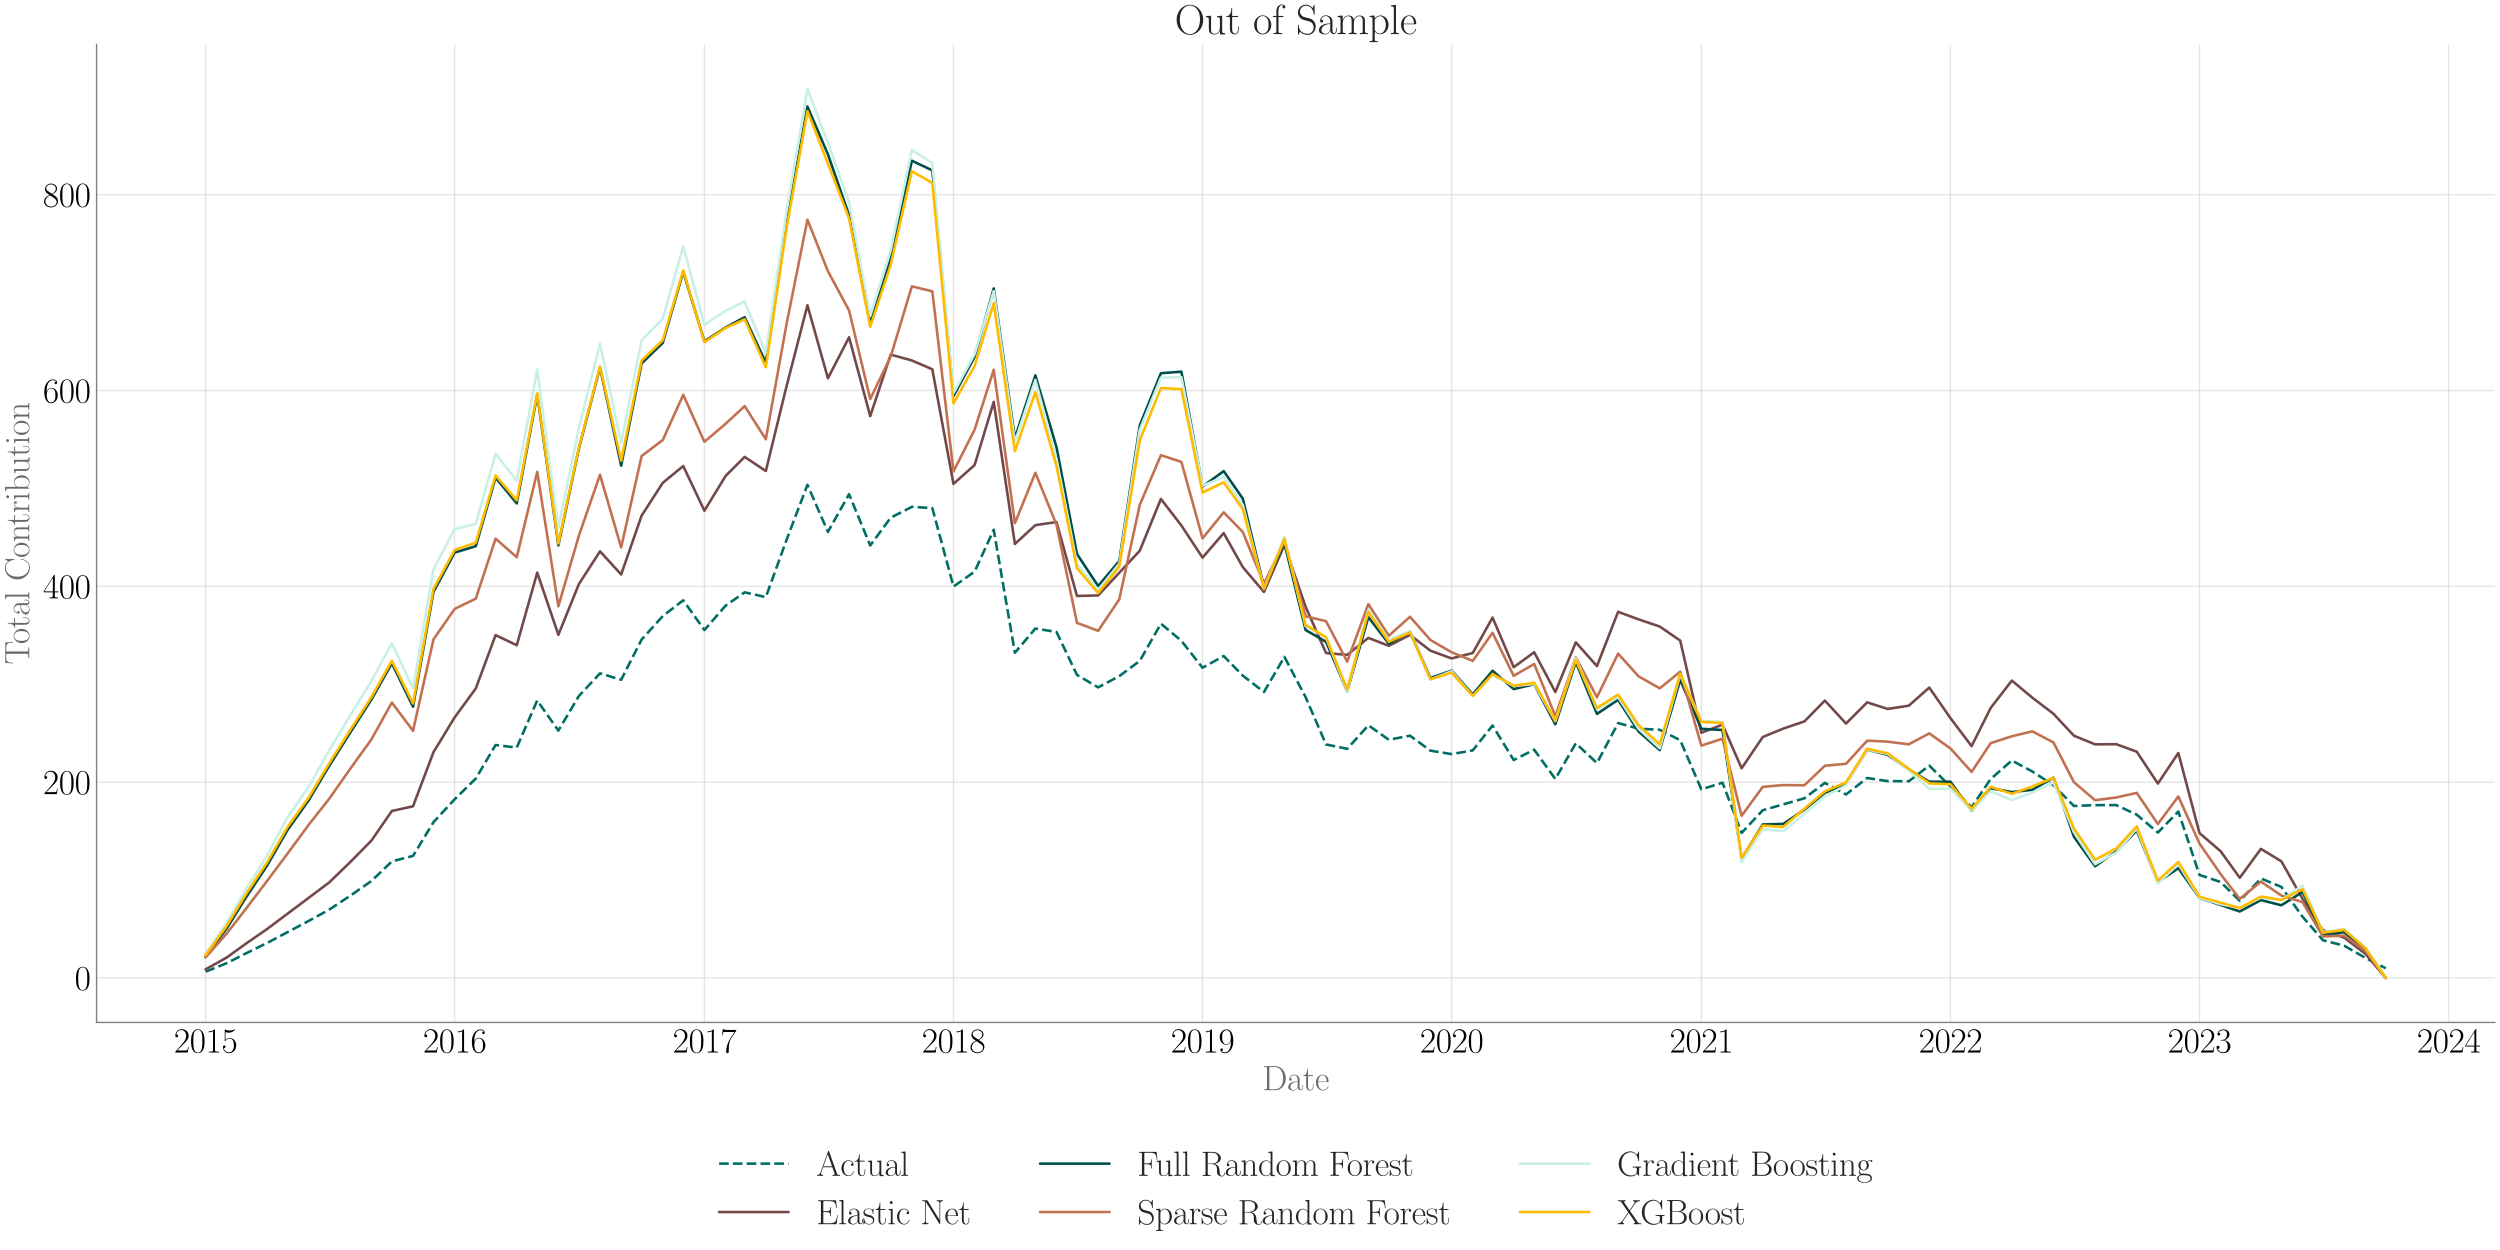<?xml version="1.0" encoding="utf-8" standalone="no"?>
<!DOCTYPE svg PUBLIC "-//W3C//DTD SVG 1.1//EN"
  "http://www.w3.org/Graphics/SVG/1.1/DTD/svg11.dtd">
<svg xmlns:xlink="http://www.w3.org/1999/xlink" width="1440pt" height="720pt" viewBox="0 0 1440 720" xmlns="http://www.w3.org/2000/svg" version="1.1">
 <defs>
  <style type="text/css">*{stroke-linejoin: round; stroke-linecap: butt}</style>
 </defs>
 <g id="figure_1">
  <g id="patch_1">
   <path d="M 0 720 
L 1440 720 
L 1440 0 
L 0 0 
z
" style="fill: #ffffff"/>
  </g>
  <g id="axes_1">
   <g id="patch_2">
    <path d="M 55.627 588.916 
L 1437 588.916 
L 1437 25.605 
L 55.627 25.605 
z
" style="fill: #ffffff"/>
   </g>
   <g id="matplotlib.axis_1">
    <g id="xtick_1">
     <g id="line2d_1">
      <path d="M 118.417 588.916 
L 118.417 25.605 
" clip-path="url(#p3d20324ce4)" style="fill: none; stroke: #cccccc; stroke-opacity: 0.5; stroke-width: 0.8; stroke-linecap: round"/>
     </g>
     <g id="text_1">
      <!-- $\mathdefault{2015}$ -->
      <g transform="translate(100.141 606.253) scale(0.2 -0.2)">
       <defs>
        <path id="CMR17-32" d="M 2669 989 
L 2554 989 
C 2490 536 2438 459 2413 420 
C 2381 369 1920 369 1830 369 
L 602 369 
C 832 619 1280 1072 1824 1597 
C 2214 1967 2669 2402 2669 3035 
C 2669 3790 2067 4224 1395 4224 
C 691 4224 262 3604 262 3030 
C 262 2780 448 2748 525 2748 
C 589 2748 781 2787 781 3010 
C 781 3207 614 3264 525 3264 
C 486 3264 448 3258 422 3245 
C 544 3790 915 4058 1306 4058 
C 1862 4058 2227 3617 2227 3035 
C 2227 2479 1901 2000 1536 1584 
L 262 146 
L 262 0 
L 2515 0 
L 2669 989 
z
" transform="scale(0.016)"/>
        <path id="CMR17-30" d="M 2688 2025 
C 2688 2416 2682 3080 2413 3591 
C 2176 4039 1798 4198 1466 4198 
C 1158 4198 768 4058 525 3597 
C 269 3118 243 2524 243 2025 
C 243 1661 250 1106 448 619 
C 723 -39 1216 -128 1466 -128 
C 1760 -128 2208 -7 2470 600 
C 2662 1042 2688 1559 2688 2025 
z
M 1466 -26 
C 1056 -26 813 325 723 812 
C 653 1188 653 1738 653 2096 
C 653 2588 653 2997 736 3387 
C 858 3929 1216 4096 1466 4096 
C 1728 4096 2067 3923 2189 3400 
C 2272 3036 2278 2607 2278 2096 
C 2278 1680 2278 1169 2202 792 
C 2067 95 1690 -26 1466 -26 
z
" transform="scale(0.016)"/>
        <path id="CMR17-31" d="M 1702 4058 
C 1702 4192 1696 4192 1606 4192 
C 1357 3916 979 3827 621 3827 
C 602 3827 570 3827 563 3808 
C 557 3795 557 3782 557 3648 
C 755 3648 1088 3686 1344 3839 
L 1344 461 
C 1344 236 1331 160 781 160 
L 589 160 
L 589 0 
C 896 0 1216 0 1523 0 
C 1830 0 2150 0 2458 0 
L 2458 160 
L 2266 160 
C 1715 160 1702 230 1702 458 
L 1702 4058 
z
" transform="scale(0.016)"/>
        <path id="CMR17-35" d="M 730 3692 
C 794 3666 1056 3584 1325 3584 
C 1920 3584 2246 3911 2432 4100 
C 2432 4157 2432 4192 2394 4192 
C 2387 4192 2374 4192 2323 4163 
C 2099 4058 1837 3973 1517 3973 
C 1325 3973 1037 3999 723 4139 
C 653 4171 640 4171 634 4171 
C 602 4171 595 4164 595 4037 
L 595 2203 
C 595 2089 595 2057 659 2057 
C 691 2057 704 2070 736 2114 
C 941 2401 1222 2522 1542 2522 
C 1766 2522 2246 2382 2246 1289 
C 2246 1085 2246 715 2054 421 
C 1894 159 1645 25 1370 25 
C 947 25 518 320 403 814 
C 429 807 480 795 506 795 
C 589 795 749 840 749 1038 
C 749 1210 627 1280 506 1280 
C 358 1280 262 1190 262 1011 
C 262 454 704 -128 1382 -128 
C 2042 -128 2669 440 2669 1264 
C 2669 2030 2170 2624 1549 2624 
C 1222 2624 947 2503 730 2274 
L 730 3692 
z
" transform="scale(0.016)"/>
       </defs>
       <use xlink:href="#CMR17-32" transform="scale(0.996)"/>
       <use xlink:href="#CMR17-30" transform="translate(45.69 0) scale(0.996)"/>
       <use xlink:href="#CMR17-31" transform="translate(91.381 0) scale(0.996)"/>
       <use xlink:href="#CMR17-35" transform="translate(137.071 0) scale(0.996)"/>
      </g>
     </g>
    </g>
    <g id="xtick_2">
     <g id="line2d_2">
      <path d="M 261.88 588.916 
L 261.88 25.605 
" clip-path="url(#p3d20324ce4)" style="fill: none; stroke: #cccccc; stroke-opacity: 0.5; stroke-width: 0.8; stroke-linecap: round"/>
     </g>
     <g id="text_2">
      <!-- $\mathdefault{2016}$ -->
      <g transform="translate(243.604 606.253) scale(0.2 -0.2)">
       <defs>
        <path id="CMR17-36" d="M 678 2176 
C 678 3690 1395 4032 1811 4032 
C 1946 4032 2272 4009 2400 3776 
C 2298 3776 2106 3776 2106 3553 
C 2106 3381 2246 3323 2336 3323 
C 2394 3323 2566 3348 2566 3560 
C 2566 3954 2246 4179 1805 4179 
C 1043 4179 243 3390 243 1984 
C 243 253 966 -128 1478 -128 
C 2099 -128 2688 427 2688 1283 
C 2688 2081 2170 2662 1517 2662 
C 1126 2662 838 2407 678 1960 
L 678 2176 
z
M 1478 25 
C 691 25 691 1200 691 1436 
C 691 1896 909 2560 1504 2560 
C 1613 2560 1926 2560 2138 2120 
C 2253 1870 2253 1609 2253 1289 
C 2253 944 2253 690 2118 434 
C 1978 171 1773 25 1478 25 
z
" transform="scale(0.016)"/>
       </defs>
       <use xlink:href="#CMR17-32" transform="scale(0.996)"/>
       <use xlink:href="#CMR17-30" transform="translate(45.69 0) scale(0.996)"/>
       <use xlink:href="#CMR17-31" transform="translate(91.381 0) scale(0.996)"/>
       <use xlink:href="#CMR17-36" transform="translate(137.071 0) scale(0.996)"/>
      </g>
     </g>
    </g>
    <g id="xtick_3">
     <g id="line2d_3">
      <path d="M 405.736 588.916 
L 405.736 25.605 
" clip-path="url(#p3d20324ce4)" style="fill: none; stroke: #cccccc; stroke-opacity: 0.5; stroke-width: 0.8; stroke-linecap: round"/>
     </g>
     <g id="text_3">
      <!-- $\mathdefault{2017}$ -->
      <g transform="translate(387.46 606.253) scale(0.2 -0.2)">
       <defs>
        <path id="CMR17-37" d="M 2886 3941 
L 2886 4081 
L 1382 4081 
C 634 4081 621 4165 595 4288 
L 480 4288 
L 294 3094 
L 410 3094 
C 429 3215 474 3540 550 3661 
C 589 3712 1062 3712 1171 3712 
L 2579 3712 
L 1869 2661 
C 1395 1954 1069 999 1069 165 
C 1069 89 1069 -128 1299 -128 
C 1530 -128 1530 89 1530 171 
L 1530 465 
C 1530 1508 1709 2196 2003 2636 
L 2886 3941 
z
" transform="scale(0.016)"/>
       </defs>
       <use xlink:href="#CMR17-32" transform="scale(0.996)"/>
       <use xlink:href="#CMR17-30" transform="translate(45.69 0) scale(0.996)"/>
       <use xlink:href="#CMR17-31" transform="translate(91.381 0) scale(0.996)"/>
       <use xlink:href="#CMR17-37" transform="translate(137.071 0) scale(0.996)"/>
      </g>
     </g>
    </g>
    <g id="xtick_4">
     <g id="line2d_4">
      <path d="M 549.199 588.916 
L 549.199 25.605 
" clip-path="url(#p3d20324ce4)" style="fill: none; stroke: #cccccc; stroke-opacity: 0.5; stroke-width: 0.8; stroke-linecap: round"/>
     </g>
     <g id="text_4">
      <!-- $\mathdefault{2018}$ -->
      <g transform="translate(530.923 606.253) scale(0.2 -0.2)">
       <defs>
        <path id="CMR17-38" d="M 1741 2264 
C 2144 2467 2554 2773 2554 3263 
C 2554 3841 1990 4179 1472 4179 
C 890 4179 378 3759 378 3180 
C 378 3021 416 2747 666 2505 
C 730 2442 998 2251 1171 2130 
C 883 1983 211 1634 211 934 
C 211 279 838 -128 1459 -128 
C 2144 -128 2720 362 2720 1010 
C 2720 1590 2330 1857 2074 2029 
L 1741 2264 
z
M 902 2822 
C 851 2854 595 3051 595 3351 
C 595 3739 998 4032 1459 4032 
C 1965 4032 2336 3676 2336 3262 
C 2336 2669 1670 2331 1638 2331 
C 1632 2331 1626 2331 1574 2370 
L 902 2822 
z
M 2080 1519 
C 2176 1449 2483 1240 2483 851 
C 2483 381 2010 25 1472 25 
C 890 25 448 438 448 940 
C 448 1443 838 1862 1280 2060 
L 2080 1519 
z
" transform="scale(0.016)"/>
       </defs>
       <use xlink:href="#CMR17-32" transform="scale(0.996)"/>
       <use xlink:href="#CMR17-30" transform="translate(45.69 0) scale(0.996)"/>
       <use xlink:href="#CMR17-31" transform="translate(91.381 0) scale(0.996)"/>
       <use xlink:href="#CMR17-38" transform="translate(137.071 0) scale(0.996)"/>
      </g>
     </g>
    </g>
    <g id="xtick_5">
     <g id="line2d_5">
      <path d="M 692.662 588.916 
L 692.662 25.605 
" clip-path="url(#p3d20324ce4)" style="fill: none; stroke: #cccccc; stroke-opacity: 0.5; stroke-width: 0.8; stroke-linecap: round"/>
     </g>
     <g id="text_5">
      <!-- $\mathdefault{2019}$ -->
      <g transform="translate(674.386 606.253) scale(0.2 -0.2)">
       <defs>
        <path id="CMR17-39" d="M 2253 1864 
C 2253 464 1670 31 1190 31 
C 1043 31 685 31 538 294 
C 704 268 826 357 826 518 
C 826 692 685 749 595 749 
C 538 749 365 723 365 506 
C 365 71 742 -128 1203 -128 
C 1939 -128 2688 674 2688 2073 
C 2688 3817 1971 4179 1485 4179 
C 851 4179 243 3628 243 2778 
C 243 1991 762 1408 1414 1408 
C 1952 1408 2189 1903 2253 2112 
L 2253 1864 
z
M 1427 1510 
C 1254 1510 1011 1542 813 1922 
C 678 2169 678 2461 678 2771 
C 678 3146 678 3405 858 3684 
C 947 3817 1114 4032 1485 4032 
C 2240 4032 2240 2885 2240 2632 
C 2240 2182 2035 1510 1427 1510 
z
" transform="scale(0.016)"/>
       </defs>
       <use xlink:href="#CMR17-32" transform="scale(0.996)"/>
       <use xlink:href="#CMR17-30" transform="translate(45.69 0) scale(0.996)"/>
       <use xlink:href="#CMR17-31" transform="translate(91.381 0) scale(0.996)"/>
       <use xlink:href="#CMR17-39" transform="translate(137.071 0) scale(0.996)"/>
      </g>
     </g>
    </g>
    <g id="xtick_6">
     <g id="line2d_6">
      <path d="M 836.125 588.916 
L 836.125 25.605 
" clip-path="url(#p3d20324ce4)" style="fill: none; stroke: #cccccc; stroke-opacity: 0.5; stroke-width: 0.8; stroke-linecap: round"/>
     </g>
     <g id="text_6">
      <!-- $\mathdefault{2020}$ -->
      <g transform="translate(817.849 606.253) scale(0.2 -0.2)">
       <use xlink:href="#CMR17-32" transform="scale(0.996)"/>
       <use xlink:href="#CMR17-30" transform="translate(45.69 0) scale(0.996)"/>
       <use xlink:href="#CMR17-32" transform="translate(91.381 0) scale(0.996)"/>
       <use xlink:href="#CMR17-30" transform="translate(137.071 0) scale(0.996)"/>
      </g>
     </g>
    </g>
    <g id="xtick_7">
     <g id="line2d_7">
      <path d="M 979.981 588.916 
L 979.981 25.605 
" clip-path="url(#p3d20324ce4)" style="fill: none; stroke: #cccccc; stroke-opacity: 0.5; stroke-width: 0.8; stroke-linecap: round"/>
     </g>
     <g id="text_7">
      <!-- $\mathdefault{2021}$ -->
      <g transform="translate(961.705 606.253) scale(0.2 -0.2)">
       <use xlink:href="#CMR17-32" transform="scale(0.996)"/>
       <use xlink:href="#CMR17-30" transform="translate(45.69 0) scale(0.996)"/>
       <use xlink:href="#CMR17-32" transform="translate(91.381 0) scale(0.996)"/>
       <use xlink:href="#CMR17-31" transform="translate(137.071 0) scale(0.996)"/>
      </g>
     </g>
    </g>
    <g id="xtick_8">
     <g id="line2d_8">
      <path d="M 1123.444 588.916 
L 1123.444 25.605 
" clip-path="url(#p3d20324ce4)" style="fill: none; stroke: #cccccc; stroke-opacity: 0.5; stroke-width: 0.8; stroke-linecap: round"/>
     </g>
     <g id="text_8">
      <!-- $\mathdefault{2022}$ -->
      <g transform="translate(1105.168 606.253) scale(0.2 -0.2)">
       <use xlink:href="#CMR17-32" transform="scale(0.996)"/>
       <use xlink:href="#CMR17-30" transform="translate(45.69 0) scale(0.996)"/>
       <use xlink:href="#CMR17-32" transform="translate(91.381 0) scale(0.996)"/>
       <use xlink:href="#CMR17-32" transform="translate(137.071 0) scale(0.996)"/>
      </g>
     </g>
    </g>
    <g id="xtick_9">
     <g id="line2d_9">
      <path d="M 1266.908 588.916 
L 1266.908 25.605 
" clip-path="url(#p3d20324ce4)" style="fill: none; stroke: #cccccc; stroke-opacity: 0.5; stroke-width: 0.8; stroke-linecap: round"/>
     </g>
     <g id="text_9">
      <!-- $\mathdefault{2023}$ -->
      <g transform="translate(1248.631 606.253) scale(0.2 -0.2)">
       <defs>
        <path id="CMR17-33" d="M 1414 2157 
C 1984 2157 2234 1662 2234 1090 
C 2234 320 1824 25 1453 25 
C 1114 25 563 194 390 693 
C 422 680 454 680 486 680 
C 640 680 755 782 755 948 
C 755 1133 614 1216 486 1216 
C 378 1216 211 1165 211 926 
C 211 335 787 -128 1466 -128 
C 2176 -128 2720 430 2720 1085 
C 2720 1707 2208 2157 1600 2227 
C 2086 2328 2554 2756 2554 3329 
C 2554 3820 2048 4179 1472 4179 
C 890 4179 378 3829 378 3329 
C 378 3110 544 3072 627 3072 
C 762 3072 877 3155 877 3321 
C 877 3486 762 3569 627 3569 
C 602 3569 570 3569 544 3557 
C 730 3959 1235 4032 1459 4032 
C 1683 4032 2106 3925 2106 3320 
C 2106 3143 2080 2828 1862 2550 
C 1670 2304 1453 2304 1242 2284 
C 1210 2284 1062 2269 1037 2269 
C 992 2263 966 2257 966 2208 
C 966 2163 973 2157 1101 2157 
L 1414 2157 
z
" transform="scale(0.016)"/>
       </defs>
       <use xlink:href="#CMR17-32" transform="scale(0.996)"/>
       <use xlink:href="#CMR17-30" transform="translate(45.69 0) scale(0.996)"/>
       <use xlink:href="#CMR17-32" transform="translate(91.381 0) scale(0.996)"/>
       <use xlink:href="#CMR17-33" transform="translate(137.071 0) scale(0.996)"/>
      </g>
     </g>
    </g>
    <g id="xtick_10">
     <g id="line2d_10">
      <path d="M 1410.371 588.916 
L 1410.371 25.605 
" clip-path="url(#p3d20324ce4)" style="fill: none; stroke: #cccccc; stroke-opacity: 0.5; stroke-width: 0.8; stroke-linecap: round"/>
     </g>
     <g id="text_10">
      <!-- $\mathdefault{2024}$ -->
      <g transform="translate(1392.094 606.253) scale(0.2 -0.2)">
       <defs>
        <path id="CMR17-34" d="M 2150 4122 
C 2150 4256 2144 4256 2029 4256 
L 128 1254 
L 128 1088 
L 1779 1088 
L 1779 457 
C 1779 224 1766 160 1318 160 
L 1197 160 
L 1197 0 
C 1402 0 1747 0 1965 0 
C 2182 0 2528 0 2733 0 
L 2733 160 
L 2611 160 
C 2163 160 2150 224 2150 457 
L 2150 1088 
L 2803 1088 
L 2803 1254 
L 2150 1254 
L 2150 4122 
z
M 1798 3703 
L 1798 1254 
L 256 1254 
L 1798 3703 
z
" transform="scale(0.016)"/>
       </defs>
       <use xlink:href="#CMR17-32" transform="scale(0.996)"/>
       <use xlink:href="#CMR17-30" transform="translate(45.69 0) scale(0.996)"/>
       <use xlink:href="#CMR17-32" transform="translate(91.381 0) scale(0.996)"/>
       <use xlink:href="#CMR17-34" transform="translate(137.071 0) scale(0.996)"/>
      </g>
     </g>
    </g>
    <g id="text_11">
     <!-- Date -->
     <g style="fill: #696969" transform="translate(727.128 627.966) scale(0.2 -0.2)">
      <defs>
       <path id="CMR17-44" d="M 333 4352 
L 333 4186 
C 774 4186 845 4186 845 3900 
L 845 452 
C 845 166 774 166 333 166 
L 333 0 
L 2368 0 
C 3398 0 4224 943 4224 2141 
C 4224 3346 3411 4352 2368 4352 
L 333 4352 
z
M 1523 166 
C 1267 166 1254 197 1254 414 
L 1254 3938 
C 1254 4155 1267 4186 1523 4186 
L 2240 4186 
C 2771 4186 3750 3874 3750 2141 
C 3750 1242 3488 879 3366 707 
C 3213 510 2848 166 2240 166 
L 1523 166 
z
" transform="scale(0.016)"/>
       <path id="CMR17-61" d="M 2304 1653 
C 2304 2072 2304 2294 2035 2543 
C 1798 2752 1523 2816 1306 2816 
C 800 2816 435 2407 435 1971 
C 435 1728 627 1728 666 1728 
C 749 1728 896 1778 896 1954 
C 896 2112 774 2181 666 2181 
C 640 2181 608 2174 589 2168 
C 723 2592 1069 2714 1293 2714 
C 1613 2714 1965 2429 1965 1885 
L 1965 1600 
C 1587 1600 1133 1549 774 1357 
C 371 1133 256 813 256 570 
C 256 77 832 -64 1171 -64 
C 1523 -64 1850 139 1990 511 
C 2003 233 2182 -18 2464 -18 
C 2598 -18 2938 70 2938 567 
L 2938 920 
L 2822 920 
L 2822 562 
C 2822 178 2650 128 2566 128 
C 2304 128 2304 458 2304 738 
L 2304 1653 
z
M 1965 870 
C 1965 317 1568 38 1216 38 
C 896 38 646 275 646 570 
C 646 761 730 1100 1101 1305 
C 1408 1478 1760 1504 1965 1504 
L 1965 870 
z
" transform="scale(0.016)"/>
       <path id="CMR17-74" d="M 966 2560 
L 1862 2560 
L 1862 2725 
L 966 2725 
L 966 3904 
L 851 3904 
C 838 3245 614 2668 70 2668 
L 70 2560 
L 627 2560 
L 627 771 
C 627 650 627 -64 1370 -64 
C 1747 -64 1965 306 1965 777 
L 1965 1140 
L 1850 1140 
L 1850 783 
C 1850 344 1677 51 1408 51 
C 1222 51 966 178 966 758 
L 966 2560 
z
" transform="scale(0.016)"/>
       <path id="CMR17-65" d="M 2438 1472 
C 2464 1498 2464 1511 2464 1576 
C 2464 2238 2118 2816 1389 2816 
C 710 2816 173 2169 173 1383 
C 173 551 781 -64 1459 -64 
C 2176 -64 2458 607 2458 740 
C 2458 784 2419 784 2406 784 
C 2362 784 2355 771 2330 696 
C 2189 265 1837 51 1504 51 
C 1229 51 954 203 781 480 
C 582 803 582 1176 582 1472 
L 2438 1472 
z
M 589 1568 
C 634 2505 1126 2714 1382 2714 
C 1818 2714 2112 2297 2118 1568 
L 589 1568 
z
" transform="scale(0.016)"/>
      </defs>
      <use xlink:href="#CMR17-44" transform="scale(0.996)"/>
      <use xlink:href="#CMR17-61" transform="translate(70.394 0) scale(0.996)"/>
      <use xlink:href="#CMR17-74" transform="translate(116.084 0) scale(0.996)"/>
      <use xlink:href="#CMR17-65" transform="translate(151.365 0) scale(0.996)"/>
     </g>
    </g>
   </g>
   <g id="matplotlib.axis_2">
    <g id="ytick_1">
     <g id="line2d_11">
      <path d="M 55.627 563.311 
L 1437 563.311 
" clip-path="url(#p3d20324ce4)" style="fill: none; stroke: #cccccc; stroke-opacity: 0.5; stroke-width: 0.8; stroke-linecap: round"/>
     </g>
     <g id="text_12">
      <!-- $\mathdefault{0}$ -->
      <g transform="translate(42.989 570.23) scale(0.2 -0.2)">
       <use xlink:href="#CMR17-30" transform="scale(0.996)"/>
      </g>
     </g>
    </g>
    <g id="ytick_2">
     <g id="line2d_12">
      <path d="M 55.627 450.519 
L 1437 450.519 
" clip-path="url(#p3d20324ce4)" style="fill: none; stroke: #cccccc; stroke-opacity: 0.5; stroke-width: 0.8; stroke-linecap: round"/>
     </g>
     <g id="text_13">
      <!-- $\mathdefault{200}$ -->
      <g transform="translate(24.713 457.438) scale(0.2 -0.2)">
       <use xlink:href="#CMR17-32" transform="scale(0.996)"/>
       <use xlink:href="#CMR17-30" transform="translate(45.69 0) scale(0.996)"/>
       <use xlink:href="#CMR17-30" transform="translate(91.381 0) scale(0.996)"/>
      </g>
     </g>
    </g>
    <g id="ytick_3">
     <g id="line2d_13">
      <path d="M 55.627 337.727 
L 1437 337.727 
" clip-path="url(#p3d20324ce4)" style="fill: none; stroke: #cccccc; stroke-opacity: 0.5; stroke-width: 0.8; stroke-linecap: round"/>
     </g>
     <g id="text_14">
      <!-- $\mathdefault{400}$ -->
      <g transform="translate(24.713 344.646) scale(0.2 -0.2)">
       <use xlink:href="#CMR17-34" transform="scale(0.996)"/>
       <use xlink:href="#CMR17-30" transform="translate(45.69 0) scale(0.996)"/>
       <use xlink:href="#CMR17-30" transform="translate(91.381 0) scale(0.996)"/>
      </g>
     </g>
    </g>
    <g id="ytick_4">
     <g id="line2d_14">
      <path d="M 55.627 224.935 
L 1437 224.935 
" clip-path="url(#p3d20324ce4)" style="fill: none; stroke: #cccccc; stroke-opacity: 0.5; stroke-width: 0.8; stroke-linecap: round"/>
     </g>
     <g id="text_15">
      <!-- $\mathdefault{600}$ -->
      <g transform="translate(24.713 231.853) scale(0.2 -0.2)">
       <use xlink:href="#CMR17-36" transform="scale(0.996)"/>
       <use xlink:href="#CMR17-30" transform="translate(45.69 0) scale(0.996)"/>
       <use xlink:href="#CMR17-30" transform="translate(91.381 0) scale(0.996)"/>
      </g>
     </g>
    </g>
    <g id="ytick_5">
     <g id="line2d_15">
      <path d="M 55.627 112.143 
L 1437 112.143 
" clip-path="url(#p3d20324ce4)" style="fill: none; stroke: #cccccc; stroke-opacity: 0.5; stroke-width: 0.8; stroke-linecap: round"/>
     </g>
     <g id="text_16">
      <!-- $\mathdefault{800}$ -->
      <g transform="translate(24.713 119.061) scale(0.2 -0.2)">
       <use xlink:href="#CMR17-38" transform="scale(0.996)"/>
       <use xlink:href="#CMR17-30" transform="translate(45.69 0) scale(0.996)"/>
       <use xlink:href="#CMR17-30" transform="translate(91.381 0) scale(0.996)"/>
      </g>
     </g>
    </g>
    <g id="text_17">
     <!-- Total Contribution -->
     <g style="fill: #696969" transform="translate(16.837 382.737) rotate(-90) scale(0.2 -0.2)">
      <defs>
       <path id="CMR17-54" d="M 3981 4326 
L 288 4326 
L 179 2918 
L 294 2918 
C 378 3976 467 4160 1453 4160 
C 1568 4160 1754 4160 1805 4154 
C 1926 4135 1926 4058 1926 3912 
L 1926 459 
C 1926 230 1907 160 1376 160 
L 1197 160 
L 1197 0 
C 1504 0 1824 0 2138 0 
C 2451 0 2771 0 3078 0 
L 3078 160 
L 2899 160 
C 2368 160 2349 230 2349 459 
L 2349 3912 
C 2349 4052 2349 4129 2464 4154 
C 2515 4160 2701 4160 2816 4160 
C 3795 4160 3891 3976 3974 2918 
L 4090 2918 
L 3981 4326 
z
" transform="scale(0.016)"/>
       <path id="CMR17-6f" d="M 2758 1356 
C 2758 2176 2163 2816 1466 2816 
C 768 2816 173 2176 173 1356 
C 173 551 768 -64 1466 -64 
C 2163 -64 2758 551 2758 1356 
z
M 1466 51 
C 1165 51 909 230 762 480 
C 602 767 582 1126 582 1408 
C 582 1677 595 2010 762 2298 
C 890 2509 1139 2714 1466 2714 
C 1754 2714 1997 2554 2150 2330 
C 2349 2029 2349 1607 2349 1408 
C 2349 1158 2336 775 2163 467 
C 1984 173 1709 51 1466 51 
z
" transform="scale(0.016)"/>
       <path id="CMR17-6c" d="M 979 4396 
L 218 4326 
L 218 4160 
C 595 4160 653 4122 653 3817 
L 653 426 
C 653 184 627 153 218 153 
L 218 -13 
C 371 0 653 0 813 0 
C 979 0 1261 0 1414 -13 
L 1414 153 
C 1005 153 979 178 979 426 
L 979 4396 
z
" transform="scale(0.016)"/>
       <path id="CMR17-43" d="M 3974 4289 
C 3974 4403 3968 4410 3930 4410 
C 3904 4410 3898 4403 3853 4327 
L 3571 3792 
C 3258 4187 2874 4416 2381 4416 
C 1286 4416 294 3456 294 2148 
C 294 826 1286 -128 2387 -128 
C 3366 -128 3974 730 3974 1461 
C 3974 1524 3974 1550 3917 1550 
C 3866 1550 3866 1531 3859 1474 
C 3808 585 3168 38 2477 38 
C 1824 38 781 495 781 2147 
C 781 3805 1843 4250 2464 4250 
C 3187 4250 3712 3628 3834 2745 
C 3846 2668 3846 2655 3904 2655 
C 3974 2655 3974 2668 3974 2783 
L 3974 4289 
z
" transform="scale(0.016)"/>
       <path id="CMR17-6e" d="M 2656 1933 
C 2656 2259 2592 2790 1837 2790 
C 1331 2790 1069 2400 973 2144 
L 966 2144 
L 966 2790 
L 211 2720 
L 211 2554 
C 589 2554 646 2515 646 2208 
L 646 428 
C 646 184 621 153 211 153 
L 211 -13 
C 365 0 646 0 813 0 
C 979 0 1267 0 1421 -13 
L 1421 153 
C 1011 153 986 178 986 428 
L 986 1658 
C 986 2247 1344 2688 1792 2688 
C 2266 2688 2317 2266 2317 1958 
L 2317 428 
C 2317 184 2291 153 1882 153 
L 1882 -13 
C 2035 0 2317 0 2483 0 
C 2650 0 2938 0 3091 -13 
L 3091 153 
C 2682 153 2656 178 2656 428 
L 2656 1933 
z
" transform="scale(0.016)"/>
       <path id="CMR17-72" d="M 960 1497 
C 960 2112 1222 2688 1702 2688 
C 1747 2688 1792 2682 1837 2662 
C 1837 2662 1696 2617 1696 2452 
C 1696 2298 1818 2234 1914 2234 
C 1990 2234 2131 2279 2131 2458 
C 2131 2663 1926 2790 1709 2790 
C 1222 2790 1011 2317 947 2093 
L 941 2093 
L 941 2790 
L 198 2720 
L 198 2554 
C 576 2554 634 2515 634 2208 
L 634 428 
C 634 184 608 153 198 153 
L 198 -13 
C 352 0 646 0 813 0 
C 998 0 1325 0 1498 -13 
L 1498 153 
C 1037 153 960 153 960 440 
L 960 1497 
z
" transform="scale(0.016)"/>
       <path id="CMR17-69" d="M 992 3909 
C 992 4049 877 4170 730 4170 
C 589 4170 467 4056 467 3909 
C 467 3769 582 3648 730 3648 
C 870 3648 992 3763 992 3909 
z
M 243 2706 
L 243 2541 
C 602 2541 653 2502 653 2197 
L 653 427 
C 653 184 627 153 218 153 
L 218 -13 
C 371 0 646 0 806 0 
C 960 0 1222 0 1370 -13 
L 1370 153 
C 992 153 979 191 979 420 
L 979 2776 
L 243 2706 
z
" transform="scale(0.016)"/>
       <path id="CMR17-62" d="M 960 4396 
L 198 4326 
L 198 4160 
C 576 4160 634 4122 634 3817 
L 634 -13 
L 749 -13 
L 934 441 
C 1120 141 1395 -64 1766 -64 
C 2406 -64 3053 500 3053 1370 
C 3053 2188 2477 2790 1830 2790 
C 1434 2790 1152 2579 960 2330 
L 960 4396 
z
M 973 2004 
C 973 2118 973 2138 1062 2272 
C 1312 2657 1670 2688 1792 2688 
C 1984 2688 2643 2585 2643 1376 
C 2643 108 1888 38 1734 38 
C 1536 38 1248 114 1043 486 
C 973 608 973 621 973 735 
L 973 2004 
z
" transform="scale(0.016)"/>
       <path id="CMR17-75" d="M 1882 2693 
L 1882 2528 
C 2259 2528 2317 2489 2317 2186 
L 2317 1032 
C 2317 500 2029 38 1555 38 
C 1030 38 986 348 986 678 
L 986 2763 
L 211 2693 
L 211 2528 
C 467 2528 640 2528 646 2274 
L 646 1058 
C 646 633 646 361 813 183 
C 896 101 1056 -64 1517 -64 
C 2061 -64 2272 377 2323 506 
L 2330 506 
L 2330 -63 
L 3091 -63 
L 3091 128 
C 2714 128 2656 166 2656 473 
L 2656 2763 
L 1882 2693 
z
" transform="scale(0.016)"/>
      </defs>
      <use xlink:href="#CMR17-54" transform="scale(0.996)"/>
      <use xlink:href="#CMR17-6f" transform="translate(58.703 0) scale(0.996)"/>
      <use xlink:href="#CMR17-74" transform="translate(104.393 0) scale(0.996)"/>
      <use xlink:href="#CMR17-61" transform="translate(139.674 0) scale(0.996)"/>
      <use xlink:href="#CMR17-6c" transform="translate(185.364 0) scale(0.996)"/>
      <use xlink:href="#CMR17-43" transform="translate(240.311 0) scale(0.996)"/>
      <use xlink:href="#CMR17-6f" transform="translate(306.821 0) scale(0.996)"/>
      <use xlink:href="#CMR17-6e" transform="translate(352.512 0) scale(0.996)"/>
      <use xlink:href="#CMR17-74" transform="translate(400.805 0) scale(0.996)"/>
      <use xlink:href="#CMR17-72" transform="translate(436.085 0) scale(0.996)"/>
      <use xlink:href="#CMR17-69" transform="translate(471.366 0) scale(0.996)"/>
      <use xlink:href="#CMR17-62" transform="translate(496.237 0) scale(0.996)"/>
      <use xlink:href="#CMR17-75" transform="translate(547.133 0) scale(0.996)"/>
      <use xlink:href="#CMR17-74" transform="translate(598.028 0) scale(0.996)"/>
      <use xlink:href="#CMR17-69" transform="translate(633.309 0) scale(0.996)"/>
      <use xlink:href="#CMR17-6f" transform="translate(658.18 0) scale(0.996)"/>
      <use xlink:href="#CMR17-6e" transform="translate(703.87 0) scale(0.996)"/>
     </g>
    </g>
   </g>
   <g id="line2d_16">
    <path d="M 118.417 559.671 
L 130.601 554.797 
L 130.601 554.797 
L 141.607 549.166 
L 141.607 549.166 
L 153.791 543.192 
L 153.791 543.192 
L 177.767 530.472 
L 177.767 530.472 
L 189.559 523.974 
L 189.559 523.974 
L 201.743 515.943 
L 201.743 515.943 
L 213.928 507.473 
L 213.928 507.473 
L 225.719 496.151 
L 225.719 496.151 
L 237.904 493.008 
L 237.904 493.008 
L 249.695 473.55 
L 249.695 473.55 
L 261.88 460.393 
L 261.88 460.393 
L 274.064 448.423 
L 274.064 448.423 
L 285.463 429.117 
L 285.463 429.117 
L 297.647 430.61 
L 297.647 430.61 
L 309.439 403.486 
L 309.439 403.486 
L 321.623 420.834 
L 321.623 420.834 
L 333.415 400.93 
L 333.415 400.93 
L 345.599 387.854 
L 345.599 387.854 
L 357.784 391.558 
L 357.784 391.558 
L 369.575 368.37 
L 369.575 368.37 
L 381.76 354.851 
L 381.76 354.851 
L 393.551 345.782 
L 393.551 345.782 
L 405.736 362.891 
L 405.736 362.891 
L 417.921 348.874 
L 417.921 348.874 
L 428.926 341.177 
L 428.926 341.177 
L 441.11 343.937 
L 441.11 343.937 
L 452.902 311.36 
L 452.902 311.36 
L 465.087 279.25 
L 465.087 279.25 
L 476.878 306.357 
L 476.878 306.357 
L 489.063 284.657 
L 489.063 284.657 
L 501.247 314.184 
L 501.247 314.184 
L 513.039 298.197 
L 513.039 298.197 
L 525.223 291.963 
L 525.223 291.963 
L 537.015 292.618 
L 537.015 292.618 
L 549.199 337.85 
L 549.199 337.85 
L 561.384 329.251 
L 561.384 329.251 
L 572.389 305.141 
L 572.389 305.141 
L 584.574 375.988 
L 584.574 375.988 
L 596.365 362.042 
L 596.365 362.042 
L 608.55 364.019 
L 608.55 364.019 
L 620.341 388.745 
L 620.341 388.745 
L 632.526 395.931 
L 632.526 395.931 
L 644.71 389.453 
L 644.71 389.453 
L 656.502 380.68 
L 656.502 380.68 
L 668.686 359.239 
L 668.686 359.239 
L 680.478 369.106 
L 680.478 369.106 
L 692.662 384.627 
L 692.662 384.627 
L 704.847 377.863 
L 704.847 377.863 
L 715.852 389.17 
L 715.852 389.17 
L 728.037 398.587 
L 728.037 398.587 
L 739.828 378.383 
L 739.828 378.383 
L 752.013 401.54 
L 752.013 401.54 
L 763.804 428.791 
L 763.804 428.791 
L 775.989 431.331 
L 775.989 431.331 
L 788.173 417.764 
L 788.173 417.764 
L 799.965 426.098 
L 799.965 426.098 
L 812.149 423.756 
L 812.149 423.756 
L 823.941 432.376 
L 823.941 432.376 
L 836.125 434.368 
L 836.125 434.368 
L 848.31 432.215 
L 848.31 432.215 
L 859.708 417.904 
L 859.708 417.904 
L 871.893 437.777 
L 871.893 437.777 
L 883.684 431.807 
L 883.684 431.807 
L 895.869 448.681 
L 895.869 448.681 
L 907.66 428.156 
L 907.66 428.156 
L 919.845 439.536 
L 919.845 439.536 
L 932.029 416.49 
L 932.029 416.49 
L 943.821 419.697 
L 943.821 419.697 
L 956.005 420.354 
L 956.005 420.354 
L 967.797 426.368 
L 967.797 426.368 
L 979.981 454.675 
L 979.981 454.675 
L 992.166 450.836 
L 992.166 450.836 
L 1003.171 479.764 
L 1003.171 479.764 
L 1015.356 466.697 
L 1015.356 466.697 
L 1039.332 459.808 
L 1039.332 459.808 
L 1051.123 450.95 
L 1051.123 450.95 
L 1063.308 457.604 
L 1063.308 457.604 
L 1075.492 448.138 
L 1075.492 448.138 
L 1087.284 449.924 
L 1087.284 449.924 
L 1099.468 449.99 
L 1099.468 449.99 
L 1111.26 440.989 
L 1111.26 440.989 
L 1135.629 464.946 
L 1135.629 464.946 
L 1146.634 448.691 
L 1146.634 448.691 
L 1158.819 438.036 
L 1158.819 438.036 
L 1170.61 444.37 
L 1170.61 444.37 
L 1182.795 452.278 
L 1182.795 452.278 
L 1194.586 464.256 
L 1194.586 464.256 
L 1206.771 463.759 
L 1206.771 463.759 
L 1218.956 463.733 
L 1218.956 463.733 
L 1230.747 469.236 
L 1230.747 469.236 
L 1242.932 479.543 
L 1242.932 479.543 
L 1254.723 467.435 
L 1254.723 467.435 
L 1266.908 503.964 
L 1266.908 503.964 
L 1279.092 508.048 
L 1279.092 508.048 
L 1290.097 518.879 
L 1290.097 518.879 
L 1302.282 506.004 
L 1302.282 506.004 
L 1314.074 510.856 
L 1314.074 510.856 
L 1326.258 528.018 
L 1326.258 528.018 
L 1338.05 541.584 
L 1338.05 541.584 
L 1350.234 544.715 
L 1350.234 544.715 
L 1362.419 551.732 
L 1362.419 551.732 
L 1374.21 557.759 
L 1374.21 557.759 
" clip-path="url(#p3d20324ce4)" style="fill: none; stroke-dasharray: 5.55,2.4; stroke-dashoffset: 0; stroke: #006e64; stroke-width: 1.5"/>
   </g>
   <g id="line2d_17">
    <path d="M 118.417 558.32 
L 130.601 551.516 
L 130.601 551.516 
L 141.607 543.573 
L 141.607 543.573 
L 153.791 535.159 
L 153.791 535.159 
L 189.559 508.326 
L 189.559 508.326 
L 201.743 496.56 
L 201.743 496.56 
L 213.928 484.19 
L 213.928 484.19 
L 225.719 467.111 
L 225.719 467.111 
L 237.904 464.417 
L 237.904 464.417 
L 249.695 433.231 
L 249.695 433.231 
L 261.88 413.225 
L 261.88 413.225 
L 274.064 396.533 
L 274.064 396.533 
L 285.463 365.818 
L 285.463 365.818 
L 297.647 371.655 
L 297.647 371.655 
L 309.439 329.841 
L 309.439 329.841 
L 321.623 365.633 
L 321.623 365.633 
L 333.415 336.506 
L 333.415 336.506 
L 345.599 317.562 
L 345.599 317.562 
L 357.784 330.897 
L 357.784 330.897 
L 369.575 297.021 
L 369.575 297.021 
L 381.76 278.094 
L 381.76 278.094 
L 393.551 268.439 
L 393.551 268.439 
L 405.736 294.178 
L 405.736 294.178 
L 417.921 274.166 
L 417.921 274.166 
L 428.926 263.182 
L 428.926 263.182 
L 441.11 271.289 
L 441.11 271.289 
L 452.902 223.039 
L 452.902 223.039 
L 465.087 175.832 
L 465.087 175.832 
L 476.878 217.853 
L 476.878 217.853 
L 489.063 194.297 
L 489.063 194.297 
L 501.247 239.674 
L 501.247 239.674 
L 513.039 204.253 
L 513.039 204.253 
L 525.223 207.624 
L 525.223 207.624 
L 537.015 212.718 
L 537.015 212.718 
L 549.199 278.716 
L 549.199 278.716 
L 561.384 267.849 
L 561.384 267.849 
L 572.389 231.489 
L 572.389 231.489 
L 584.574 313.328 
L 584.574 313.328 
L 596.365 302.488 
L 596.365 302.488 
L 608.55 300.71 
L 608.55 300.71 
L 620.341 343.281 
L 620.341 343.281 
L 632.526 342.965 
L 632.526 342.965 
L 656.502 317.22 
L 656.502 317.22 
L 668.686 287.403 
L 668.686 287.403 
L 680.478 302.696 
L 680.478 302.696 
L 692.662 321.199 
L 692.662 321.199 
L 704.847 307.047 
L 704.847 307.047 
L 715.852 326.653 
L 715.852 326.653 
L 728.037 340.969 
L 728.037 340.969 
L 739.828 313.909 
L 739.828 313.909 
L 752.013 349.465 
L 752.013 349.465 
L 763.804 376.144 
L 763.804 376.144 
L 775.989 377.2 
L 775.989 377.2 
L 788.173 367.423 
L 788.173 367.423 
L 799.965 372 
L 799.965 372 
L 812.149 365.7 
L 812.149 365.7 
L 823.941 374.813 
L 823.941 374.813 
L 836.125 379.243 
L 836.125 379.243 
L 848.31 376.13 
L 848.31 376.13 
L 859.708 355.707 
L 859.708 355.707 
L 871.893 384.317 
L 871.893 384.317 
L 883.684 375.69 
L 883.684 375.69 
L 895.869 398.592 
L 895.869 398.592 
L 907.66 369.99 
L 907.66 369.99 
L 919.845 383.674 
L 919.845 383.674 
L 932.029 352.403 
L 932.029 352.403 
L 943.821 356.754 
L 943.821 356.754 
L 956.005 360.883 
L 956.005 360.883 
L 967.797 368.965 
L 967.797 368.965 
L 979.981 422.042 
L 979.981 422.042 
L 992.166 417.398 
L 992.166 417.398 
L 1003.171 442.523 
L 1003.171 442.523 
L 1015.356 424.527 
L 1015.356 424.527 
L 1027.147 419.675 
L 1027.147 419.675 
L 1039.332 415.535 
L 1039.332 415.535 
L 1051.123 403.548 
L 1051.123 403.548 
L 1063.308 416.756 
L 1063.308 416.756 
L 1075.492 404.573 
L 1075.492 404.573 
L 1087.284 408.341 
L 1087.284 408.341 
L 1099.468 406.487 
L 1099.468 406.487 
L 1111.26 396.045 
L 1111.26 396.045 
L 1123.444 413.607 
L 1123.444 413.607 
L 1135.629 429.778 
L 1135.629 429.778 
L 1146.634 407.772 
L 1146.634 407.772 
L 1158.819 392.015 
L 1158.819 392.015 
L 1170.61 401.859 
L 1170.61 401.859 
L 1182.795 411.138 
L 1182.795 411.138 
L 1194.586 423.767 
L 1194.586 423.767 
L 1206.771 428.748 
L 1206.771 428.748 
L 1218.956 428.656 
L 1218.956 428.656 
L 1230.747 432.968 
L 1230.747 432.968 
L 1242.932 451.333 
L 1242.932 451.333 
L 1254.723 433.727 
L 1254.723 433.727 
L 1266.908 479.851 
L 1266.908 479.851 
L 1279.092 490.321 
L 1279.092 490.321 
L 1290.097 505.6 
L 1290.097 505.6 
L 1302.282 488.96 
L 1302.282 488.96 
L 1314.074 496.125 
L 1314.074 496.125 
L 1326.258 517.68 
L 1326.258 517.68 
L 1338.05 535.866 
L 1338.05 535.866 
L 1350.234 540.104 
L 1350.234 540.104 
L 1362.419 549.353 
L 1362.419 549.353 
L 1374.21 563.311 
L 1374.21 563.311 
" clip-path="url(#p3d20324ce4)" style="fill: none; stroke: #734848; stroke-width: 1.5; stroke-linecap: round"/>
   </g>
   <g id="line2d_18">
    <path d="M 118.417 551.099 
L 130.601 534.765 
L 130.601 534.765 
L 141.607 517.075 
L 141.607 517.075 
L 153.791 498.64 
L 153.791 498.64 
L 165.583 478.145 
L 165.583 478.145 
L 177.767 461.021 
L 177.767 461.021 
L 189.559 441.281 
L 189.559 441.281 
L 201.743 421.962 
L 201.743 421.962 
L 213.928 402.936 
L 213.928 402.936 
L 225.719 382.072 
L 225.719 382.072 
L 237.904 407.061 
L 237.904 407.061 
L 249.695 340.908 
L 249.695 340.908 
L 261.88 318.293 
L 261.88 318.293 
L 274.064 314.592 
L 274.064 314.592 
L 285.463 275.108 
L 285.463 275.108 
L 297.647 289.975 
L 297.647 289.975 
L 309.439 227.309 
L 309.439 227.309 
L 321.623 314.088 
L 321.623 314.088 
L 333.415 258.445 
L 333.415 258.445 
L 345.599 211.631 
L 345.599 211.631 
L 357.784 268.199 
L 357.784 268.199 
L 369.575 209.326 
L 369.575 209.326 
L 381.76 197.473 
L 381.76 197.473 
L 393.551 156.529 
L 393.551 156.529 
L 405.736 196.589 
L 405.736 196.589 
L 417.921 188.639 
L 417.921 188.639 
L 428.926 182.725 
L 428.926 182.725 
L 441.11 208.877 
L 441.11 208.877 
L 452.902 128.938 
L 452.902 128.938 
L 465.087 61.356 
L 465.087 61.356 
L 476.878 88.876 
L 476.878 88.876 
L 489.063 123.923 
L 489.063 123.923 
L 501.247 186.417 
L 501.247 186.417 
L 513.039 149.065 
L 513.039 149.065 
L 525.223 92.578 
L 525.223 92.578 
L 537.015 98.154 
L 537.015 98.154 
L 549.199 228.204 
L 549.199 228.204 
L 561.384 205.533 
L 561.384 205.533 
L 572.389 166.153 
L 572.389 166.153 
L 584.574 252.407 
L 584.574 252.407 
L 596.365 216.237 
L 596.365 216.237 
L 608.55 257.649 
L 608.55 257.649 
L 620.341 319.122 
L 620.341 319.122 
L 632.526 337.564 
L 632.526 337.564 
L 644.71 323.127 
L 644.71 323.127 
L 656.502 245.055 
L 656.502 245.055 
L 668.686 214.974 
L 668.686 214.974 
L 680.478 214.083 
L 680.478 214.083 
L 692.662 280.268 
L 692.662 280.268 
L 704.847 271.345 
L 704.847 271.345 
L 715.852 287.194 
L 715.852 287.194 
L 728.037 338.11 
L 728.037 338.11 
L 739.828 312.902 
L 739.828 312.902 
L 752.013 362.885 
L 752.013 362.885 
L 763.804 369.69 
L 763.804 369.69 
L 775.989 398.126 
L 775.989 398.126 
L 788.173 355.478 
L 788.173 355.478 
L 799.965 370.76 
L 799.965 370.76 
L 812.149 363.741 
L 812.149 363.741 
L 823.941 390.53 
L 823.941 390.53 
L 836.125 386.263 
L 836.125 386.263 
L 848.31 399.975 
L 848.31 399.975 
L 859.708 386.35 
L 859.708 386.35 
L 871.893 396.914 
L 871.893 396.914 
L 883.684 394.116 
L 883.684 394.116 
L 895.869 417.179 
L 895.869 417.179 
L 907.66 381.33 
L 907.66 381.33 
L 919.845 411.214 
L 919.845 411.214 
L 932.029 403.095 
L 932.029 403.095 
L 943.821 421.33 
L 943.821 421.33 
L 956.005 432.037 
L 956.005 432.037 
L 967.797 391.665 
L 967.797 391.665 
L 979.981 419.79 
L 979.981 419.79 
L 992.166 420.469 
L 992.166 420.469 
L 1003.171 494.717 
L 1003.171 494.717 
L 1015.356 474.865 
L 1015.356 474.865 
L 1027.147 474.588 
L 1027.147 474.588 
L 1039.332 466.335 
L 1039.332 466.335 
L 1051.123 456.66 
L 1051.123 456.66 
L 1063.308 451.749 
L 1063.308 451.749 
L 1075.492 431.744 
L 1075.492 431.744 
L 1087.284 434.844 
L 1087.284 434.844 
L 1099.468 443.212 
L 1099.468 443.212 
L 1111.26 450.276 
L 1111.26 450.276 
L 1123.444 450.255 
L 1123.444 450.255 
L 1135.629 466.961 
L 1135.629 466.961 
L 1146.634 453.985 
L 1146.634 453.985 
L 1158.819 456.22 
L 1158.819 456.22 
L 1170.61 454.941 
L 1170.61 454.941 
L 1182.795 447.975 
L 1182.795 447.975 
L 1194.586 481.96 
L 1194.586 481.96 
L 1206.771 498.924 
L 1206.771 498.924 
L 1218.956 490.465 
L 1218.956 490.465 
L 1230.747 478.376 
L 1230.747 478.376 
L 1242.932 508.12 
L 1242.932 508.12 
L 1254.723 500.038 
L 1254.723 500.038 
L 1266.908 517.196 
L 1266.908 517.196 
L 1290.097 525 
L 1290.097 525 
L 1302.282 518.428 
L 1302.282 518.428 
L 1314.074 521.434 
L 1314.074 521.434 
L 1326.258 513.779 
L 1326.258 513.779 
L 1338.05 538.406 
L 1338.05 538.406 
L 1350.234 536.951 
L 1350.234 536.951 
L 1362.419 547.1 
L 1362.419 547.1 
L 1374.21 563.311 
L 1374.21 563.311 
" clip-path="url(#p3d20324ce4)" style="fill: none; stroke: #004e4a; stroke-width: 1.5; stroke-linecap: round"/>
   </g>
   <g id="line2d_19">
    <path d="M 118.417 551.431 
L 130.601 537.717 
L 130.601 537.717 
L 141.607 523.513 
L 141.607 523.513 
L 153.791 507.482 
L 153.791 507.482 
L 165.583 491.72 
L 165.583 491.72 
L 177.767 475.116 
L 177.767 475.116 
L 189.559 460.178 
L 189.559 460.178 
L 201.743 442.812 
L 201.743 442.812 
L 213.928 425.901 
L 213.928 425.901 
L 225.719 404.695 
L 225.719 404.695 
L 237.904 420.956 
L 237.904 420.956 
L 249.695 368.233 
L 249.695 368.233 
L 261.88 350.749 
L 261.88 350.749 
L 274.064 344.799 
L 274.064 344.799 
L 285.463 310.275 
L 285.463 310.275 
L 297.647 320.966 
L 297.647 320.966 
L 309.439 271.813 
L 309.439 271.813 
L 321.623 349.195 
L 321.623 349.195 
L 333.415 308.617 
L 333.415 308.617 
L 345.599 273.449 
L 345.599 273.449 
L 357.784 315.336 
L 357.784 315.336 
L 369.575 262.664 
L 369.575 262.664 
L 381.76 253.439 
L 381.76 253.439 
L 393.551 227.411 
L 393.551 227.411 
L 405.736 254.474 
L 405.736 254.474 
L 417.921 244.125 
L 417.921 244.125 
L 428.926 233.931 
L 428.926 233.931 
L 441.11 253.003 
L 441.11 253.003 
L 452.902 187.445 
L 452.902 187.445 
L 465.087 126.564 
L 465.087 126.564 
L 476.878 156.198 
L 476.878 156.198 
L 489.063 178.852 
L 489.063 178.852 
L 501.247 229.831 
L 501.247 229.831 
L 513.039 205.374 
L 513.039 205.374 
L 525.223 164.957 
L 525.223 164.957 
L 537.015 167.806 
L 537.015 167.806 
L 549.199 271.531 
L 549.199 271.531 
L 561.384 247.476 
L 561.384 247.476 
L 572.389 212.981 
L 572.389 212.981 
L 584.574 301.318 
L 584.574 301.318 
L 596.365 272.345 
L 596.365 272.345 
L 608.55 302.209 
L 608.55 302.209 
L 620.341 358.784 
L 620.341 358.784 
L 632.526 363.338 
L 632.526 363.338 
L 644.71 345.218 
L 644.71 345.218 
L 656.502 290.826 
L 656.502 290.826 
L 668.686 262.186 
L 668.686 262.186 
L 680.478 266.064 
L 680.478 266.064 
L 692.662 310.095 
L 692.662 310.095 
L 704.847 295.107 
L 704.847 295.107 
L 715.852 306.431 
L 715.852 306.431 
L 728.037 336.246 
L 728.037 336.246 
L 739.828 311.862 
L 739.828 311.862 
L 752.013 354.959 
L 752.013 354.959 
L 763.804 357.799 
L 763.804 357.799 
L 775.989 381.103 
L 775.989 381.103 
L 788.173 347.992 
L 788.173 347.992 
L 799.965 366.197 
L 799.965 366.197 
L 812.149 355.25 
L 812.149 355.25 
L 823.941 368.663 
L 823.941 368.663 
L 836.125 375.714 
L 836.125 375.714 
L 848.31 380.656 
L 848.31 380.656 
L 859.708 364.497 
L 859.708 364.497 
L 871.893 389.281 
L 871.893 389.281 
L 883.684 382.45 
L 883.684 382.45 
L 895.869 412.444 
L 895.869 412.444 
L 907.66 378.616 
L 907.66 378.616 
L 919.845 401.606 
L 919.845 401.606 
L 932.029 376.479 
L 932.029 376.479 
L 943.821 389.572 
L 943.821 389.572 
L 956.005 396.486 
L 956.005 396.486 
L 967.797 386.912 
L 967.797 386.912 
L 979.981 429.468 
L 979.981 429.468 
L 992.166 425.486 
L 992.166 425.486 
L 1003.171 469.896 
L 1003.171 469.896 
L 1015.356 453.227 
L 1015.356 453.227 
L 1027.147 452.205 
L 1027.147 452.205 
L 1039.332 452.325 
L 1039.332 452.325 
L 1051.123 441.078 
L 1051.123 441.078 
L 1063.308 439.943 
L 1063.308 439.943 
L 1075.492 426.628 
L 1075.492 426.628 
L 1087.284 427.198 
L 1087.284 427.198 
L 1099.468 428.72 
L 1099.468 428.72 
L 1111.26 422.428 
L 1111.26 422.428 
L 1123.444 431.087 
L 1123.444 431.087 
L 1135.629 444.61 
L 1135.629 444.61 
L 1146.634 428.052 
L 1146.634 428.052 
L 1158.819 424.096 
L 1158.819 424.096 
L 1170.61 421.267 
L 1170.61 421.267 
L 1182.795 427.649 
L 1182.795 427.649 
L 1194.586 450.537 
L 1194.586 450.537 
L 1206.771 460.914 
L 1206.771 460.914 
L 1218.956 459.356 
L 1218.956 459.356 
L 1230.747 456.696 
L 1230.747 456.696 
L 1242.932 474.625 
L 1242.932 474.625 
L 1254.723 458.763 
L 1254.723 458.763 
L 1266.908 485.87 
L 1266.908 485.87 
L 1279.092 503.509 
L 1279.092 503.509 
L 1290.097 517.793 
L 1290.097 517.793 
L 1302.282 507.825 
L 1302.282 507.825 
L 1314.074 515.844 
L 1314.074 515.844 
L 1326.258 519.639 
L 1326.258 519.639 
L 1338.05 539.423 
L 1338.05 539.423 
L 1350.234 538.921 
L 1350.234 538.921 
L 1362.419 547.646 
L 1362.419 547.646 
L 1374.21 563.311 
L 1374.21 563.311 
" clip-path="url(#p3d20324ce4)" style="fill: none; stroke: #c17150; stroke-width: 1.5; stroke-linecap: round"/>
   </g>
   <g id="line2d_20">
    <path d="M 118.417 549.465 
L 130.601 531.471 
L 130.601 531.471 
L 141.607 512.195 
L 141.607 512.195 
L 153.791 492.806 
L 153.791 492.806 
L 165.583 470.877 
L 165.583 470.877 
L 177.767 453.221 
L 177.767 453.221 
L 189.559 432.331 
L 189.559 432.331 
L 201.743 412.063 
L 201.743 412.063 
L 213.928 392.243 
L 213.928 392.243 
L 225.719 370.547 
L 225.719 370.547 
L 237.904 396.41 
L 237.904 396.41 
L 249.695 327.875 
L 249.695 327.875 
L 261.88 304.781 
L 261.88 304.781 
L 274.064 301.632 
L 274.064 301.632 
L 285.463 261.38 
L 285.463 261.38 
L 297.647 276.894 
L 297.647 276.894 
L 309.439 212.791 
L 309.439 212.791 
L 321.623 304.033 
L 321.623 304.033 
L 333.415 246.759 
L 333.415 246.759 
L 345.599 197.995 
L 345.599 197.995 
L 357.784 255.142 
L 357.784 255.142 
L 369.575 195.848 
L 369.575 195.848 
L 381.76 183.543 
L 381.76 183.543 
L 393.551 141.937 
L 393.551 141.937 
L 405.736 187.124 
L 405.736 187.124 
L 417.921 179.032 
L 417.921 179.032 
L 428.926 173.671 
L 428.926 173.671 
L 441.11 203.428 
L 441.11 203.428 
L 452.902 122.542 
L 452.902 122.542 
L 465.087 51.21 
L 465.087 51.21 
L 476.878 82.089 
L 476.878 82.089 
L 489.063 116.473 
L 489.063 116.473 
L 501.247 181.783 
L 501.247 181.783 
L 513.039 144.15 
L 513.039 144.15 
L 525.223 86.425 
L 525.223 86.425 
L 537.015 93.882 
L 537.015 93.882 
L 549.199 226.465 
L 549.199 226.465 
L 561.384 203.962 
L 561.384 203.962 
L 572.389 167.722 
L 572.389 167.722 
L 584.574 254.601 
L 584.574 254.601 
L 596.365 218.856 
L 596.365 218.856 
L 608.55 264.61 
L 608.55 264.61 
L 620.341 324.878 
L 620.341 324.878 
L 632.526 339.878 
L 632.526 339.878 
L 644.71 324.649 
L 644.71 324.649 
L 656.502 247.579 
L 656.502 247.579 
L 668.686 217.528 
L 668.686 217.528 
L 680.478 217.27 
L 680.478 217.27 
L 692.662 279.775 
L 692.662 279.775 
L 704.847 274.771 
L 704.847 274.771 
L 715.852 290.912 
L 715.852 290.912 
L 728.037 339.155 
L 728.037 339.155 
L 739.828 309.302 
L 739.828 309.302 
L 752.013 360.546 
L 752.013 360.546 
L 763.804 367.098 
L 763.804 367.098 
L 775.989 398.253 
L 775.989 398.253 
L 788.173 351.378 
L 788.173 351.378 
L 799.965 368.628 
L 799.965 368.628 
L 812.149 363.515 
L 812.149 363.515 
L 823.941 391.4 
L 823.941 391.4 
L 836.125 386.631 
L 836.125 386.631 
L 848.31 400.871 
L 848.31 400.871 
L 859.708 388.836 
L 859.708 388.836 
L 871.893 395.08 
L 871.893 395.08 
L 883.684 393.96 
L 883.684 393.96 
L 895.869 415.319 
L 895.869 415.319 
L 907.66 379.035 
L 907.66 379.035 
L 919.845 408.546 
L 919.845 408.546 
L 932.029 401.483 
L 932.029 401.483 
L 943.821 419.781 
L 943.821 419.781 
L 956.005 431.006 
L 956.005 431.006 
L 967.797 388.513 
L 967.797 388.513 
L 979.981 415.276 
L 979.981 415.276 
L 992.166 415.774 
L 992.166 415.774 
L 1003.171 496.629 
L 1003.171 496.629 
L 1015.356 477.664 
L 1015.356 477.664 
L 1027.147 478.749 
L 1027.147 478.749 
L 1039.332 468.754 
L 1039.332 468.754 
L 1051.123 458.717 
L 1051.123 458.717 
L 1063.308 452.359 
L 1063.308 452.359 
L 1075.492 431.731 
L 1075.492 431.731 
L 1087.284 434.317 
L 1087.284 434.317 
L 1099.468 443.745 
L 1099.468 443.745 
L 1111.26 454.348 
L 1111.26 454.348 
L 1123.444 454.33 
L 1123.444 454.33 
L 1135.629 466.792 
L 1135.629 466.792 
L 1146.634 455.709 
L 1146.634 455.709 
L 1158.819 460.846 
L 1158.819 460.846 
L 1170.61 456.541 
L 1170.61 456.541 
L 1182.795 450.662 
L 1182.795 450.662 
L 1194.586 479.341 
L 1194.586 479.341 
L 1206.771 497.783 
L 1206.771 497.783 
L 1218.956 491.177 
L 1218.956 491.177 
L 1230.747 477.177 
L 1230.747 477.177 
L 1242.932 508.887 
L 1242.932 508.887 
L 1254.723 497.742 
L 1254.723 497.742 
L 1266.908 517.19 
L 1266.908 517.19 
L 1279.092 520.836 
L 1279.092 520.836 
L 1290.097 522.924 
L 1290.097 522.924 
L 1302.282 517.045 
L 1302.282 517.045 
L 1314.074 518.442 
L 1314.074 518.442 
L 1326.258 509.981 
L 1326.258 509.981 
L 1338.05 536.9 
L 1338.05 536.9 
L 1350.234 534.963 
L 1350.234 534.963 
L 1362.419 545.608 
L 1362.419 545.608 
L 1374.21 563.311 
L 1374.21 563.311 
" clip-path="url(#p3d20324ce4)" style="fill: none; stroke: #c8f0e6; stroke-width: 1.5; stroke-linecap: round"/>
   </g>
   <g id="line2d_21">
    <path d="M 118.417 550.229 
L 130.601 533.308 
L 130.601 533.308 
L 141.607 515.166 
L 141.607 515.166 
L 153.791 496.844 
L 153.791 496.844 
L 165.583 476.369 
L 165.583 476.369 
L 177.767 459.444 
L 177.767 459.444 
L 189.559 439.785 
L 189.559 439.785 
L 201.743 420.475 
L 201.743 420.475 
L 213.928 401.538 
L 213.928 401.538 
L 225.719 380.593 
L 225.719 380.593 
L 237.904 405.183 
L 237.904 405.183 
L 249.695 339.254 
L 249.695 339.254 
L 261.88 316.747 
L 261.88 316.747 
L 274.064 312.572 
L 274.064 312.572 
L 285.463 273.877 
L 285.463 273.877 
L 297.647 288.171 
L 297.647 288.171 
L 309.439 226.552 
L 309.439 226.552 
L 321.623 313.096 
L 321.623 313.096 
L 333.415 257.908 
L 333.415 257.908 
L 345.599 211.132 
L 345.599 211.132 
L 357.784 265.356 
L 357.784 265.356 
L 369.575 207.661 
L 369.575 207.661 
L 381.76 196.04 
L 381.76 196.04 
L 393.551 155.73 
L 393.551 155.73 
L 405.736 197.112 
L 405.736 197.112 
L 417.921 188.946 
L 417.921 188.946 
L 428.926 183.923 
L 428.926 183.923 
L 441.11 211.542 
L 441.11 211.542 
L 452.902 132.262 
L 452.902 132.262 
L 465.087 64.076 
L 465.087 64.076 
L 476.878 94.263 
L 476.878 94.263 
L 489.063 125.777 
L 489.063 125.777 
L 501.247 188.219 
L 501.247 188.219 
L 513.039 152.651 
L 513.039 152.651 
L 525.223 98.622 
L 525.223 98.622 
L 537.015 105.377 
L 537.015 105.377 
L 549.199 232.358 
L 549.199 232.358 
L 561.384 210.772 
L 561.384 210.772 
L 572.389 174.65 
L 572.389 174.65 
L 584.574 259.927 
L 584.574 259.927 
L 596.365 225.817 
L 596.365 225.817 
L 608.55 268.468 
L 608.55 268.468 
L 620.341 327.313 
L 620.341 327.313 
L 632.526 341.595 
L 632.526 341.595 
L 644.71 326.314 
L 644.71 326.314 
L 656.502 253.691 
L 656.502 253.691 
L 668.686 223.511 
L 668.686 223.511 
L 680.478 224.142 
L 680.478 224.142 
L 692.662 283.721 
L 692.662 283.721 
L 704.847 277.824 
L 704.847 277.824 
L 715.852 293.226 
L 715.852 293.226 
L 728.037 339.186 
L 728.037 339.186 
L 739.828 310.341 
L 739.828 310.341 
L 752.013 359.915 
L 752.013 359.915 
L 763.804 367.054 
L 763.804 367.054 
L 775.989 397.088 
L 775.989 397.088 
L 788.173 352.506 
L 788.173 352.506 
L 799.965 369.617 
L 799.965 369.617 
L 812.149 364.294 
L 812.149 364.294 
L 823.941 391.277 
L 823.941 391.277 
L 836.125 387.401 
L 836.125 387.401 
L 848.31 400.847 
L 848.31 400.847 
L 859.708 388.264 
L 859.708 388.264 
L 871.893 395.016 
L 871.893 395.016 
L 883.684 393.216 
L 883.684 393.216 
L 895.869 415.115 
L 895.869 415.115 
L 907.66 380.082 
L 907.66 380.082 
L 919.845 407.839 
L 919.845 407.839 
L 932.029 400.083 
L 932.029 400.083 
L 943.821 417.722 
L 943.821 417.722 
L 956.005 428.792 
L 956.005 428.792 
L 967.797 388.004 
L 967.797 388.004 
L 979.981 415.791 
L 979.981 415.791 
L 992.166 416.397 
L 992.166 416.397 
L 1003.171 494.095 
L 1003.171 494.095 
L 1015.356 475.535 
L 1015.356 475.535 
L 1027.147 476.282 
L 1027.147 476.282 
L 1039.332 465.775 
L 1039.332 465.775 
L 1051.123 455.823 
L 1051.123 455.823 
L 1063.308 450.618 
L 1063.308 450.618 
L 1075.492 431.278 
L 1075.492 431.278 
L 1087.284 433.909 
L 1087.284 433.909 
L 1099.468 442.843 
L 1099.468 442.843 
L 1111.26 451.203 
L 1111.26 451.203 
L 1123.444 451.772 
L 1123.444 451.772 
L 1135.629 465.88 
L 1135.629 465.88 
L 1146.634 453.176 
L 1146.634 453.176 
L 1158.819 457.252 
L 1158.819 457.252 
L 1170.61 453.007 
L 1170.61 453.007 
L 1182.795 447.997 
L 1182.795 447.997 
L 1194.586 477.241 
L 1194.586 477.241 
L 1206.771 495.178 
L 1206.771 495.178 
L 1218.956 488.773 
L 1218.956 488.773 
L 1230.747 475.993 
L 1230.747 475.993 
L 1242.932 507.188 
L 1242.932 507.188 
L 1254.723 496.461 
L 1254.723 496.461 
L 1266.908 516.523 
L 1266.908 516.523 
L 1290.097 523.048 
L 1290.097 523.048 
L 1302.282 516.406 
L 1302.282 516.406 
L 1314.074 518.374 
L 1314.074 518.374 
L 1326.258 512.085 
L 1326.258 512.085 
L 1338.05 537.222 
L 1338.05 537.222 
L 1350.234 535.644 
L 1350.234 535.644 
L 1362.419 546.096 
L 1362.419 546.096 
L 1374.21 563.311 
L 1374.21 563.311 
" clip-path="url(#p3d20324ce4)" style="fill: none; stroke: #ffbb00; stroke-width: 1.5; stroke-linecap: round"/>
   </g>
   <g id="patch_3">
    <path d="M 55.627 588.916 
L 55.627 25.605 
" style="fill: none; stroke: #808080; stroke-width: 0.8; stroke-linejoin: miter; stroke-linecap: square"/>
   </g>
   <g id="patch_4">
    <path d="M 55.627 588.916 
L 1437 588.916 
" style="fill: none; stroke: #808080; stroke-width: 0.8; stroke-linejoin: miter; stroke-linecap: square"/>
   </g>
   <g id="text_18">
    <!-- Out of Sample -->
    <g style="fill: #262626" transform="translate(676.598 19.605) scale(0.24 -0.24)">
     <defs>
      <path id="CMR17-4f" d="M 4307 2135 
C 4307 3437 3366 4416 2304 4416 
C 1216 4416 294 3424 294 2135 
C 294 845 1229 -128 2298 -128 
C 3392 -128 4307 864 4307 2135 
z
M 2304 -13 
C 1574 -13 781 711 781 2217 
C 781 3716 1651 4301 2298 4301 
C 2976 4301 3821 3698 3821 2217 
C 3821 686 3008 -13 2304 -13 
z
" transform="scale(0.016)"/>
      <path id="CMR17-66" d="M 979 2560 
L 1709 2560 
L 1709 2725 
L 966 2725 
L 966 3494 
C 966 4022 1235 4352 1510 4352 
C 1594 4352 1690 4327 1754 4282 
C 1702 4269 1568 4225 1568 4067 
C 1568 3901 1696 3850 1786 3850 
C 1875 3850 2003 3901 2003 4067 
C 2003 4308 1773 4454 1517 4454 
C 1152 4454 653 4156 653 3481 
L 653 2725 
L 141 2725 
L 141 2560 
L 653 2560 
L 653 427 
C 653 184 627 153 218 153 
L 218 -13 
C 371 0 666 0 832 0 
C 1018 0 1344 0 1517 -13 
L 1517 153 
C 1056 153 979 153 979 439 
L 979 2560 
z
" transform="scale(0.016)"/>
      <path id="CMR17-53" d="M 2803 4290 
C 2803 4404 2797 4411 2758 4411 
C 2720 4411 2707 4385 2682 4328 
L 2490 3907 
C 2246 4257 1875 4416 1472 4416 
C 819 4416 294 3901 294 3253 
C 294 3056 339 2776 557 2510 
C 794 2218 1018 2167 1530 2033 
C 1722 1982 2042 1899 2106 1874 
C 2470 1722 2662 1341 2662 985 
C 2662 527 2336 38 1779 38 
C 1094 38 454 419 410 1311 
C 403 1413 397 1419 352 1419 
C 301 1419 294 1413 294 1285 
L 294 -1 
C 294 -115 301 -122 339 -122 
C 384 -122 397 -90 486 108 
C 493 127 493 140 614 381 
C 934 -39 1472 -128 1779 -128 
C 2477 -128 2970 451 2970 1124 
C 2970 1454 2848 1708 2778 1823 
C 2509 2230 2221 2306 1914 2382 
C 1869 2402 1856 2402 1498 2490 
C 1152 2579 1005 2624 845 2796 
C 666 2992 602 3196 602 3399 
C 602 3812 934 4263 1478 4263 
C 2157 4263 2579 3786 2675 2993 
C 2694 2878 2701 2872 2746 2872 
C 2803 2872 2803 2891 2803 2999 
L 2803 4290 
z
" transform="scale(0.016)"/>
      <path id="CMR17-6d" d="M 4326 1933 
C 4326 2252 4269 2790 3507 2790 
C 3072 2790 2771 2496 2656 2151 
L 2650 2151 
C 2573 2676 2195 2790 1837 2790 
C 1331 2790 1069 2400 973 2144 
L 966 2144 
L 966 2790 
L 211 2720 
L 211 2554 
C 589 2554 646 2515 646 2208 
L 646 428 
C 646 184 621 153 211 153 
L 211 -13 
C 365 0 646 0 813 0 
C 979 0 1267 0 1421 -13 
L 1421 153 
C 1011 153 986 178 986 428 
L 986 1658 
C 986 2247 1344 2688 1792 2688 
C 2266 2688 2317 2266 2317 1958 
L 2317 428 
C 2317 184 2291 153 1882 153 
L 1882 -13 
C 2035 0 2317 0 2483 0 
C 2650 0 2938 0 3091 -13 
L 3091 153 
C 2682 153 2656 178 2656 428 
L 2656 1658 
C 2656 2247 3014 2688 3462 2688 
C 3936 2688 3987 2266 3987 1958 
L 3987 428 
C 3987 184 3962 153 3552 153 
L 3552 -13 
C 3706 0 3987 0 4154 0 
C 4320 0 4608 0 4762 -13 
L 4762 153 
C 4352 153 4326 178 4326 428 
L 4326 1933 
z
" transform="scale(0.016)"/>
      <path id="CMR17-70" d="M 1408 -1063 
C 998 -1063 973 -1037 973 -789 
L 973 402 
C 1158 134 1427 -38 1766 -38 
C 2406 -38 3053 523 3053 1388 
C 3053 2191 2496 2802 1837 2802 
C 1453 2802 1139 2592 960 2338 
L 960 2802 
L 198 2732 
L 198 2567 
C 576 2567 634 2528 634 2223 
L 634 -789 
C 634 -1031 608 -1063 198 -1063 
L 198 -1228 
C 352 -1216 634 -1216 800 -1216 
C 966 -1216 1254 -1216 1408 -1228 
L 1408 -1063 
z
M 973 2012 
C 973 2102 973 2235 1222 2471 
C 1254 2497 1472 2688 1792 2688 
C 2259 2688 2643 2108 2643 1382 
C 2643 656 2234 64 1728 64 
C 1498 64 1248 172 1056 472 
C 973 612 973 650 973 752 
L 973 2012 
z
" transform="scale(0.016)"/>
     </defs>
     <use xlink:href="#CMR17-4f" transform="scale(0.996)"/>
     <use xlink:href="#CMR17-75" transform="translate(71.715 0) scale(0.996)"/>
     <use xlink:href="#CMR17-74" transform="translate(122.61 0) scale(0.996)"/>
     <use xlink:href="#CMR17-6f" transform="translate(187.967 0) scale(0.996)"/>
     <use xlink:href="#CMR17-66" transform="translate(233.657 0) scale(0.996)"/>
     <use xlink:href="#CMR17-53" transform="translate(291.207 0) scale(0.996)"/>
     <use xlink:href="#CMR17-61" transform="translate(342.102 0) scale(0.996)"/>
     <use xlink:href="#CMR17-6d" transform="translate(387.793 0) scale(0.996)"/>
     <use xlink:href="#CMR17-70" transform="translate(464.712 0) scale(0.996)"/>
     <use xlink:href="#CMR17-6c" transform="translate(515.608 0) scale(0.996)"/>
     <use xlink:href="#CMR17-65" transform="translate(540.479 0) scale(0.996)"/>
    </g>
   </g>
   <g id="legend_1">
    <g id="patch_5">
     <path d="M 410.19 716.999 
L 1082.437 716.999 
Q 1086.437 716.999 1086.437 712.999 
L 1086.437 659.248 
Q 1086.437 655.248 1082.437 655.248 
L 410.19 655.248 
Q 406.19 655.248 406.19 659.248 
L 406.19 712.999 
Q 406.19 716.999 410.19 716.999 
z
" style="fill: #ffffff; opacity: 0.8"/>
    </g>
    <g id="line2d_22">
     <path d="M 414.19 670.248 
L 434.19 670.248 
L 454.19 670.248 
" style="fill: none; stroke-dasharray: 5.55,2.4; stroke-dashoffset: 0; stroke: #006e64; stroke-width: 1.5"/>
    </g>
    <g id="text_19">
     <!-- Actual -->
     <g style="fill: #262626" transform="translate(470.19 677.248) scale(0.2 -0.2)">
      <defs>
       <path id="CMR17-41" d="M 2323 4378 
C 2291 4461 2278 4480 2214 4480 
C 2150 4480 2138 4461 2106 4378 
L 749 566 
C 627 223 371 153 147 153 
L 147 -13 
C 262 0 518 0 640 0 
C 800 0 1056 0 1210 -13 
L 1210 153 
C 909 153 864 361 864 439 
C 864 497 877 530 890 569 
L 1229 1536 
L 2906 1536 
L 3290 442 
C 3322 365 3322 352 3322 327 
C 3322 153 3046 153 2925 153 
L 2925 0 
C 3110 0 3443 0 3642 0 
C 3808 0 4128 0 4282 -13 
L 4282 153 
C 3942 153 3827 153 3744 387 
L 2323 4378 
z
M 2067 3893 
L 2848 1702 
L 1286 1702 
L 2067 3893 
z
" transform="scale(0.016)"/>
       <path id="CMR17-63" d="M 2234 2240 
C 2112 2240 1933 2240 1933 2017 
C 1933 1838 2080 1787 2163 1787 
C 2208 1787 2394 1807 2394 2024 
C 2394 2467 1958 2803 1466 2803 
C 787 2803 211 2178 211 1363 
C 211 516 813 -64 1466 -64 
C 2259 -64 2458 677 2458 748 
C 2458 774 2451 793 2406 793 
C 2362 793 2355 787 2330 703 
C 2163 180 1798 51 1523 51 
C 1114 51 621 427 621 1369 
C 621 2338 1094 2688 1472 2688 
C 1722 2688 2093 2573 2234 2240 
z
" transform="scale(0.016)"/>
      </defs>
      <use xlink:href="#CMR17-41" transform="scale(0.996)"/>
      <use xlink:href="#CMR17-63" transform="translate(69.072 0) scale(0.996)"/>
      <use xlink:href="#CMR17-74" transform="translate(109.558 0) scale(0.996)"/>
      <use xlink:href="#CMR17-75" transform="translate(144.839 0) scale(0.996)"/>
      <use xlink:href="#CMR17-61" transform="translate(195.734 0) scale(0.996)"/>
      <use xlink:href="#CMR17-6c" transform="translate(241.425 0) scale(0.996)"/>
     </g>
    </g>
    <g id="line2d_23">
     <path d="M 414.19 698.123 
L 434.19 698.123 
L 454.19 698.123 
" style="fill: none; stroke: #734848; stroke-width: 1.5; stroke-linecap: round"/>
    </g>
    <g id="text_20">
     <!-- Elastic Net -->
     <g style="fill: #262626" transform="translate(470.19 705.123) scale(0.2 -0.2)">
      <defs>
       <path id="CMR17-45" d="M 3885 1615 
L 3770 1615 
C 3629 676 3546 166 2419 166 
L 1530 166 
C 1274 166 1261 197 1261 414 
L 1261 2176 
L 1862 2176 
C 2464 2176 2522 1960 2522 1430 
L 2637 1430 
L 2637 3081 
L 2522 3081 
C 2522 2557 2464 2342 1862 2342 
L 1261 2342 
L 1261 3913 
C 1261 4128 1274 4160 1530 4160 
L 2406 4160 
C 3398 4160 3514 3769 3603 2929 
L 3718 2929 
L 3565 4325 
L 326 4325 
L 326 4160 
C 768 4160 838 4160 838 3874 
L 838 451 
C 838 166 768 166 326 166 
L 326 0 
L 3654 0 
L 3885 1615 
z
" transform="scale(0.016)"/>
       <path id="CMR17-73" d="M 1978 2697 
C 1978 2813 1971 2819 1933 2819 
C 1907 2819 1901 2813 1824 2717 
C 1805 2691 1747 2626 1728 2601 
C 1523 2819 1235 2819 1126 2819 
C 416 2819 160 2447 160 2076 
C 160 1498 813 1365 998 1325 
C 1402 1243 1542 1217 1677 1101 
C 1760 1025 1901 884 1901 654 
C 1901 384 1747 38 1158 38 
C 602 38 403 460 288 1021 
C 269 1110 269 1117 218 1117 
C 166 1117 160 1110 160 983 
L 160 63 
C 160 -51 166 -58 205 -58 
C 237 -58 243 -51 275 0 
C 314 57 410 211 448 276 
C 576 103 800 -64 1158 -64 
C 1792 -64 2131 283 2131 784 
C 2131 1112 1958 1285 1875 1362 
C 1683 1561 1459 1606 1190 1657 
C 838 1735 390 1825 390 2217 
C 390 2383 480 2737 1126 2737 
C 1811 2737 1850 2094 1862 1888 
C 1869 1856 1901 1849 1920 1849 
C 1978 1849 1978 1869 1978 1978 
L 1978 2697 
z
" transform="scale(0.016)"/>
       <path id="CMR17-4e" d="M 1312 4250 
C 1267 4320 1261 4320 1139 4320 
L 326 4320 
L 326 4160 
L 448 4160 
C 704 4160 819 4129 838 4122 
L 838 610 
C 838 451 838 153 326 153 
L 326 -13 
C 474 0 742 0 902 0 
C 1062 0 1331 0 1478 -13 
L 1478 153 
C 966 153 966 451 966 610 
L 966 4033 
C 1011 3995 1011 3982 1056 3919 
L 3430 76 
C 3475 0 3494 0 3526 0 
C 3590 0 3590 19 3590 139 
L 3590 3705 
C 3590 3863 3590 4160 4102 4160 
L 4102 4326 
C 3955 4320 3686 4320 3526 4320 
C 3366 4320 3098 4320 2950 4326 
L 2950 4160 
C 3462 4160 3462 3862 3462 3703 
L 3462 763 
L 1312 4250 
z
" transform="scale(0.016)"/>
      </defs>
      <use xlink:href="#CMR17-45" transform="scale(0.996)"/>
      <use xlink:href="#CMR17-6c" transform="translate(62.586 0) scale(0.996)"/>
      <use xlink:href="#CMR17-61" transform="translate(87.457 0) scale(0.996)"/>
      <use xlink:href="#CMR17-73" transform="translate(133.148 0) scale(0.996)"/>
      <use xlink:href="#CMR17-74" transform="translate(168.949 0) scale(0.996)"/>
      <use xlink:href="#CMR17-69" transform="translate(204.23 0) scale(0.996)"/>
      <use xlink:href="#CMR17-63" transform="translate(229.101 0) scale(0.996)"/>
      <use xlink:href="#CMR17-4e" transform="translate(299.663 0) scale(0.996)"/>
      <use xlink:href="#CMR17-65" transform="translate(368.735 0) scale(0.996)"/>
      <use xlink:href="#CMR17-74" transform="translate(409.221 0) scale(0.996)"/>
     </g>
    </g>
    <g id="line2d_24">
     <path d="M 599.09 670.248 
L 619.09 670.248 
L 639.09 670.248 
" style="fill: none; stroke: #004e4a; stroke-width: 1.5; stroke-linecap: round"/>
    </g>
    <g id="text_21">
     <!-- Full Random Forest -->
     <g style="fill: #262626" transform="translate(655.09 677.248) scale(0.2 -0.2)">
      <defs>
       <path id="CMR17-46" d="M 3482 4325 
L 326 4325 
L 326 4160 
C 768 4160 838 4160 838 3874 
L 838 446 
C 838 160 768 160 326 160 
L 326 0 
C 512 0 870 0 1069 0 
C 1331 0 1638 0 1901 0 
L 1901 160 
L 1760 160 
C 1274 160 1261 223 1261 452 
L 1261 2075 
L 1837 2075 
C 2432 2075 2490 1865 2490 1332 
L 2605 1332 
L 2605 2987 
L 2490 2987 
C 2490 2450 2432 2240 1837 2240 
L 1261 2240 
L 1261 3911 
C 1261 4128 1274 4160 1530 4160 
L 2355 4160 
C 3322 4160 3430 3765 3520 2916 
L 3635 2916 
L 3482 4325 
z
" transform="scale(0.016)"/>
       <path id="CMR17-52" d="M 2509 2146 
C 3117 2268 3629 2676 3629 3186 
C 3629 3785 2950 4326 2054 4326 
L 333 4326 
L 333 4160 
C 774 4160 845 4160 845 3873 
L 845 415 
C 845 128 774 128 333 128 
L 333 -26 
C 518 -26 851 -26 1050 -26 
C 1248 -26 1581 -26 1766 -26 
L 1766 128 
C 1325 128 1254 128 1254 417 
L 1254 2112 
L 2003 2112 
C 2368 2112 2573 1964 2662 1881 
C 2918 1632 2918 1459 2918 1024 
C 2918 595 2918 377 3110 160 
C 3354 -102 3680 -128 3821 -128 
C 4294 -128 4365 396 4365 503 
C 4365 540 4365 585 4307 585 
C 4256 585 4250 547 4250 522 
C 4218 112 4032 -26 3834 -26 
C 3482 -26 3443 375 3405 764 
C 3386 898 3373 993 3360 1133 
C 3322 1452 3270 1917 2509 2146 
z
M 1984 2214 
L 1254 2214 
L 1254 3913 
C 1254 4129 1267 4160 1523 4160 
L 1990 4160 
C 2522 4160 3142 3977 3142 3190 
C 3142 2372 2464 2214 1984 2214 
z
" transform="scale(0.016)"/>
       <path id="CMR17-64" d="M 1869 4326 
L 1869 4160 
C 2246 4160 2304 4122 2304 3820 
L 2304 2345 
C 2278 2377 2016 2790 1498 2790 
C 845 2790 211 2208 211 1364 
C 211 525 806 -64 1434 -64 
C 1978 -64 2259 337 2291 380 
L 2291 -63 
L 3066 -63 
L 3066 128 
C 2688 128 2630 166 2630 473 
L 2630 4396 
L 1869 4326 
z
M 2291 755 
C 2291 563 2176 390 2029 262 
C 1811 70 1594 38 1472 38 
C 1286 38 621 134 621 1356 
C 621 2612 1363 2688 1530 2688 
C 1824 2688 2061 2522 2208 2291 
C 2291 2157 2291 2138 2291 2023 
L 2291 755 
z
" transform="scale(0.016)"/>
      </defs>
      <use xlink:href="#CMR17-46" transform="scale(0.996)"/>
      <use xlink:href="#CMR17-75" transform="translate(52.177 0) scale(0.996)"/>
      <use xlink:href="#CMR17-6c" transform="translate(103.072 0) scale(0.996)"/>
      <use xlink:href="#CMR17-6c" transform="translate(127.943 0) scale(0.996)"/>
      <use xlink:href="#CMR17-52" transform="translate(182.89 0) scale(0.996)"/>
      <use xlink:href="#CMR17-61" transform="translate(250.681 0) scale(0.996)"/>
      <use xlink:href="#CMR17-6e" transform="translate(296.372 0) scale(0.996)"/>
      <use xlink:href="#CMR17-64" transform="translate(347.267 0) scale(0.996)"/>
      <use xlink:href="#CMR17-6f" transform="translate(398.162 0) scale(0.996)"/>
      <use xlink:href="#CMR17-6d" transform="translate(443.853 0) scale(0.996)"/>
      <use xlink:href="#CMR17-46" transform="translate(550.848 0) scale(0.996)"/>
      <use xlink:href="#CMR17-6f" transform="translate(603.025 0) scale(0.996)"/>
      <use xlink:href="#CMR17-72" transform="translate(648.715 0) scale(0.996)"/>
      <use xlink:href="#CMR17-65" transform="translate(683.996 0) scale(0.996)"/>
      <use xlink:href="#CMR17-73" transform="translate(724.482 0) scale(0.996)"/>
      <use xlink:href="#CMR17-74" transform="translate(760.283 0) scale(0.996)"/>
     </g>
    </g>
    <g id="line2d_25">
     <path d="M 599.09 698.123 
L 619.09 698.123 
L 639.09 698.123 
" style="fill: none; stroke: #c17150; stroke-width: 1.5; stroke-linecap: round"/>
    </g>
    <g id="text_22">
     <!-- Sparse Random Forest -->
     <g style="fill: #262626" transform="translate(655.09 705.123) scale(0.2 -0.2)">
      <use xlink:href="#CMR17-53" transform="scale(0.996)"/>
      <use xlink:href="#CMR17-70" transform="translate(50.895 0) scale(0.996)"/>
      <use xlink:href="#CMR17-61" transform="translate(101.791 0) scale(0.996)"/>
      <use xlink:href="#CMR17-72" transform="translate(147.481 0) scale(0.996)"/>
      <use xlink:href="#CMR17-73" transform="translate(182.762 0) scale(0.996)"/>
      <use xlink:href="#CMR17-65" transform="translate(218.563 0) scale(0.996)"/>
      <use xlink:href="#CMR17-52" transform="translate(289.125 0) scale(0.996)"/>
      <use xlink:href="#CMR17-61" transform="translate(356.916 0) scale(0.996)"/>
      <use xlink:href="#CMR17-6e" transform="translate(402.607 0) scale(0.996)"/>
      <use xlink:href="#CMR17-64" transform="translate(453.502 0) scale(0.996)"/>
      <use xlink:href="#CMR17-6f" transform="translate(504.397 0) scale(0.996)"/>
      <use xlink:href="#CMR17-6d" transform="translate(550.088 0) scale(0.996)"/>
      <use xlink:href="#CMR17-46" transform="translate(657.083 0) scale(0.996)"/>
      <use xlink:href="#CMR17-6f" transform="translate(709.26 0) scale(0.996)"/>
      <use xlink:href="#CMR17-72" transform="translate(754.95 0) scale(0.996)"/>
      <use xlink:href="#CMR17-65" transform="translate(790.231 0) scale(0.996)"/>
      <use xlink:href="#CMR17-73" transform="translate(830.717 0) scale(0.996)"/>
      <use xlink:href="#CMR17-74" transform="translate(866.518 0) scale(0.996)"/>
     </g>
    </g>
    <g id="line2d_26">
     <path d="M 875.45 670.248 
L 895.45 670.248 
L 915.45 670.248 
" style="fill: none; stroke: #c8f0e6; stroke-width: 1.5; stroke-linecap: round"/>
    </g>
    <g id="text_23">
     <!-- Gradient Boosting -->
     <g style="fill: #262626" transform="translate(931.45 677.248) scale(0.2 -0.2)">
      <defs>
       <path id="CMR17-47" d="M 3974 1233 
C 3974 1473 3994 1505 4390 1505 
L 4390 1670 
C 4237 1664 3891 1664 3718 1664 
C 3539 1664 3040 1664 2797 1664 
L 2797 1505 
L 2989 1505 
C 3539 1505 3552 1434 3552 1201 
L 3552 774 
C 3552 63 2720 63 2522 63 
C 1862 63 781 511 781 2160 
C 781 3808 1843 4250 2464 4250 
C 3187 4250 3712 3626 3834 2741 
C 3846 2664 3846 2651 3904 2651 
C 3974 2651 3974 2664 3974 2779 
L 3974 4288 
C 3974 4402 3968 4409 3930 4409 
C 3904 4409 3898 4402 3853 4326 
L 3571 3791 
C 3258 4187 2874 4416 2381 4416 
C 1286 4416 294 3456 294 2148 
C 294 845 1267 -128 2394 -128 
C 2912 -128 3418 56 3616 417 
C 3725 158 3904 -20 3936 -20 
C 3968 -20 3974 -13 3974 100 
L 3974 1233 
z
" transform="scale(0.016)"/>
       <path id="CMR17-42" d="M 333 4352 
L 333 4186 
C 774 4186 845 4186 845 3900 
L 845 452 
C 845 166 774 166 333 166 
L 333 0 
L 2534 0 
C 3354 0 3885 583 3885 1164 
C 3885 1741 3360 2233 2675 2233 
C 3290 2356 3718 2771 3718 3264 
C 3718 3802 3194 4352 2368 4352 
L 333 4352 
z
M 1248 2304 
L 1248 3937 
C 1248 4155 1261 4186 1517 4186 
L 2336 4186 
C 2970 4186 3251 3674 3251 3277 
C 3251 2791 2861 2304 2170 2304 
L 1248 2304 
z
M 1517 166 
C 1261 166 1248 197 1248 413 
L 1248 2202 
L 2432 2202 
C 3091 2202 3411 1625 3411 1162 
C 3411 699 3046 166 2349 166 
L 1517 166 
z
" transform="scale(0.016)"/>
       <path id="CMR17-67" d="M 710 1164 
C 832 1068 1043 960 1299 960 
C 1805 960 2240 1357 2240 1888 
C 2240 2054 2189 2310 1997 2509 
C 2176 2692 2438 2752 2586 2752 
C 2611 2752 2650 2752 2682 2734 
C 2656 2728 2598 2703 2598 2605 
C 2598 2527 2656 2471 2739 2471 
C 2835 2471 2886 2533 2886 2614 
C 2886 2731 2790 2854 2586 2854 
C 2330 2854 2106 2738 1926 2580 
C 1734 2753 1504 2816 1299 2816 
C 794 2816 358 2419 358 1888 
C 358 1522 570 1292 634 1228 
C 442 1004 442 743 442 711 
C 442 545 506 302 723 168 
C 390 85 128 -169 128 -486 
C 128 -943 736 -1280 1466 -1280 
C 2170 -1280 2803 -956 2803 -479 
C 2803 384 1856 384 1363 384 
C 1216 384 954 384 922 391 
C 723 423 589 602 589 826 
C 589 883 589 1024 710 1164 
z
M 1299 1068 
C 736 1068 736 1760 736 1889 
C 736 2016 736 2708 1299 2708 
C 1862 2708 1862 2016 1862 1889 
C 1862 1760 1862 1068 1299 1068 
z
M 1466 -1171 
C 826 -1171 384 -835 384 -486 
C 384 -289 493 -105 634 -4 
C 794 104 858 104 1293 104 
C 1818 104 2547 104 2547 -486 
C 2547 -835 2106 -1171 1466 -1171 
z
" transform="scale(0.016)"/>
      </defs>
      <use xlink:href="#CMR17-47" transform="scale(0.996)"/>
      <use xlink:href="#CMR17-72" transform="translate(72.355 0) scale(0.996)"/>
      <use xlink:href="#CMR17-61" transform="translate(107.636 0) scale(0.996)"/>
      <use xlink:href="#CMR17-64" transform="translate(153.327 0) scale(0.996)"/>
      <use xlink:href="#CMR17-69" transform="translate(204.222 0) scale(0.996)"/>
      <use xlink:href="#CMR17-65" transform="translate(229.093 0) scale(0.996)"/>
      <use xlink:href="#CMR17-6e" transform="translate(269.579 0) scale(0.996)"/>
      <use xlink:href="#CMR17-74" transform="translate(317.872 0) scale(0.996)"/>
      <use xlink:href="#CMR17-42" transform="translate(383.228 0) scale(0.996)"/>
      <use xlink:href="#CMR17-6f" transform="translate(448.417 0) scale(0.996)"/>
      <use xlink:href="#CMR17-6f" transform="translate(496.71 0) scale(0.996)"/>
      <use xlink:href="#CMR17-73" transform="translate(542.4 0) scale(0.996)"/>
      <use xlink:href="#CMR17-74" transform="translate(578.202 0) scale(0.996)"/>
      <use xlink:href="#CMR17-69" transform="translate(613.483 0) scale(0.996)"/>
      <use xlink:href="#CMR17-6e" transform="translate(638.354 0) scale(0.996)"/>
      <use xlink:href="#CMR17-67" transform="translate(689.249 0) scale(0.996)"/>
     </g>
    </g>
    <g id="line2d_27">
     <path d="M 875.45 698.123 
L 895.45 698.123 
L 915.45 698.123 
" style="fill: none; stroke: #ffbb00; stroke-width: 1.5; stroke-linecap: round"/>
    </g>
    <g id="text_24">
     <!-- XGBoost -->
     <g style="fill: #262626" transform="translate(931.45 705.123) scale(0.2 -0.2)">
      <defs>
       <path id="CMR17-58" d="M 2336 2398 
L 3283 3753 
C 3379 3886 3571 4160 4096 4160 
L 4096 4332 
C 3949 4319 3706 4319 3552 4319 
C 3341 4319 3078 4319 2918 4332 
L 2918 4166 
C 3123 4147 3174 4020 3174 3918 
C 3174 3843 3142 3792 3098 3728 
L 2253 2513 
L 1306 3887 
C 1261 3956 1254 3975 1254 3994 
C 1254 4052 1325 4160 1536 4160 
L 1536 4319 
C 1331 4319 1018 4319 806 4319 
C 640 4319 320 4319 166 4332 
L 166 4160 
C 518 4160 634 4148 774 3951 
L 2010 2163 
L 896 549 
C 621 153 205 153 83 153 
L 83 -13 
C 230 0 474 0 627 0 
C 800 0 1101 0 1261 -13 
L 1261 153 
C 1062 172 1005 299 1005 401 
C 1005 483 1037 528 1069 572 
L 2093 2048 
L 3206 422 
C 3258 352 3258 333 3258 314 
C 3258 263 3200 153 2976 153 
L 2976 0 
C 3181 0 3494 0 3706 0 
C 3872 0 4192 0 4346 -13 
L 4346 153 
C 3936 153 3872 184 3744 363 
L 2336 2398 
z
" transform="scale(0.016)"/>
      </defs>
      <use xlink:href="#CMR17-58" transform="scale(0.996)"/>
      <use xlink:href="#CMR17-47" transform="translate(66.47 0) scale(0.996)"/>
      <use xlink:href="#CMR17-42" transform="translate(138.825 0) scale(0.996)"/>
      <use xlink:href="#CMR17-6f" transform="translate(204.014 0) scale(0.996)"/>
      <use xlink:href="#CMR17-6f" transform="translate(252.307 0) scale(0.996)"/>
      <use xlink:href="#CMR17-73" transform="translate(297.997 0) scale(0.996)"/>
      <use xlink:href="#CMR17-74" transform="translate(333.799 0) scale(0.996)"/>
     </g>
    </g>
   </g>
  </g>
 </g>
 <defs>
  <clipPath id="p3d20324ce4">
   <rect x="55.627" y="25.605" width="1381.373" height="563.312"/>
  </clipPath>
 </defs>
</svg>
